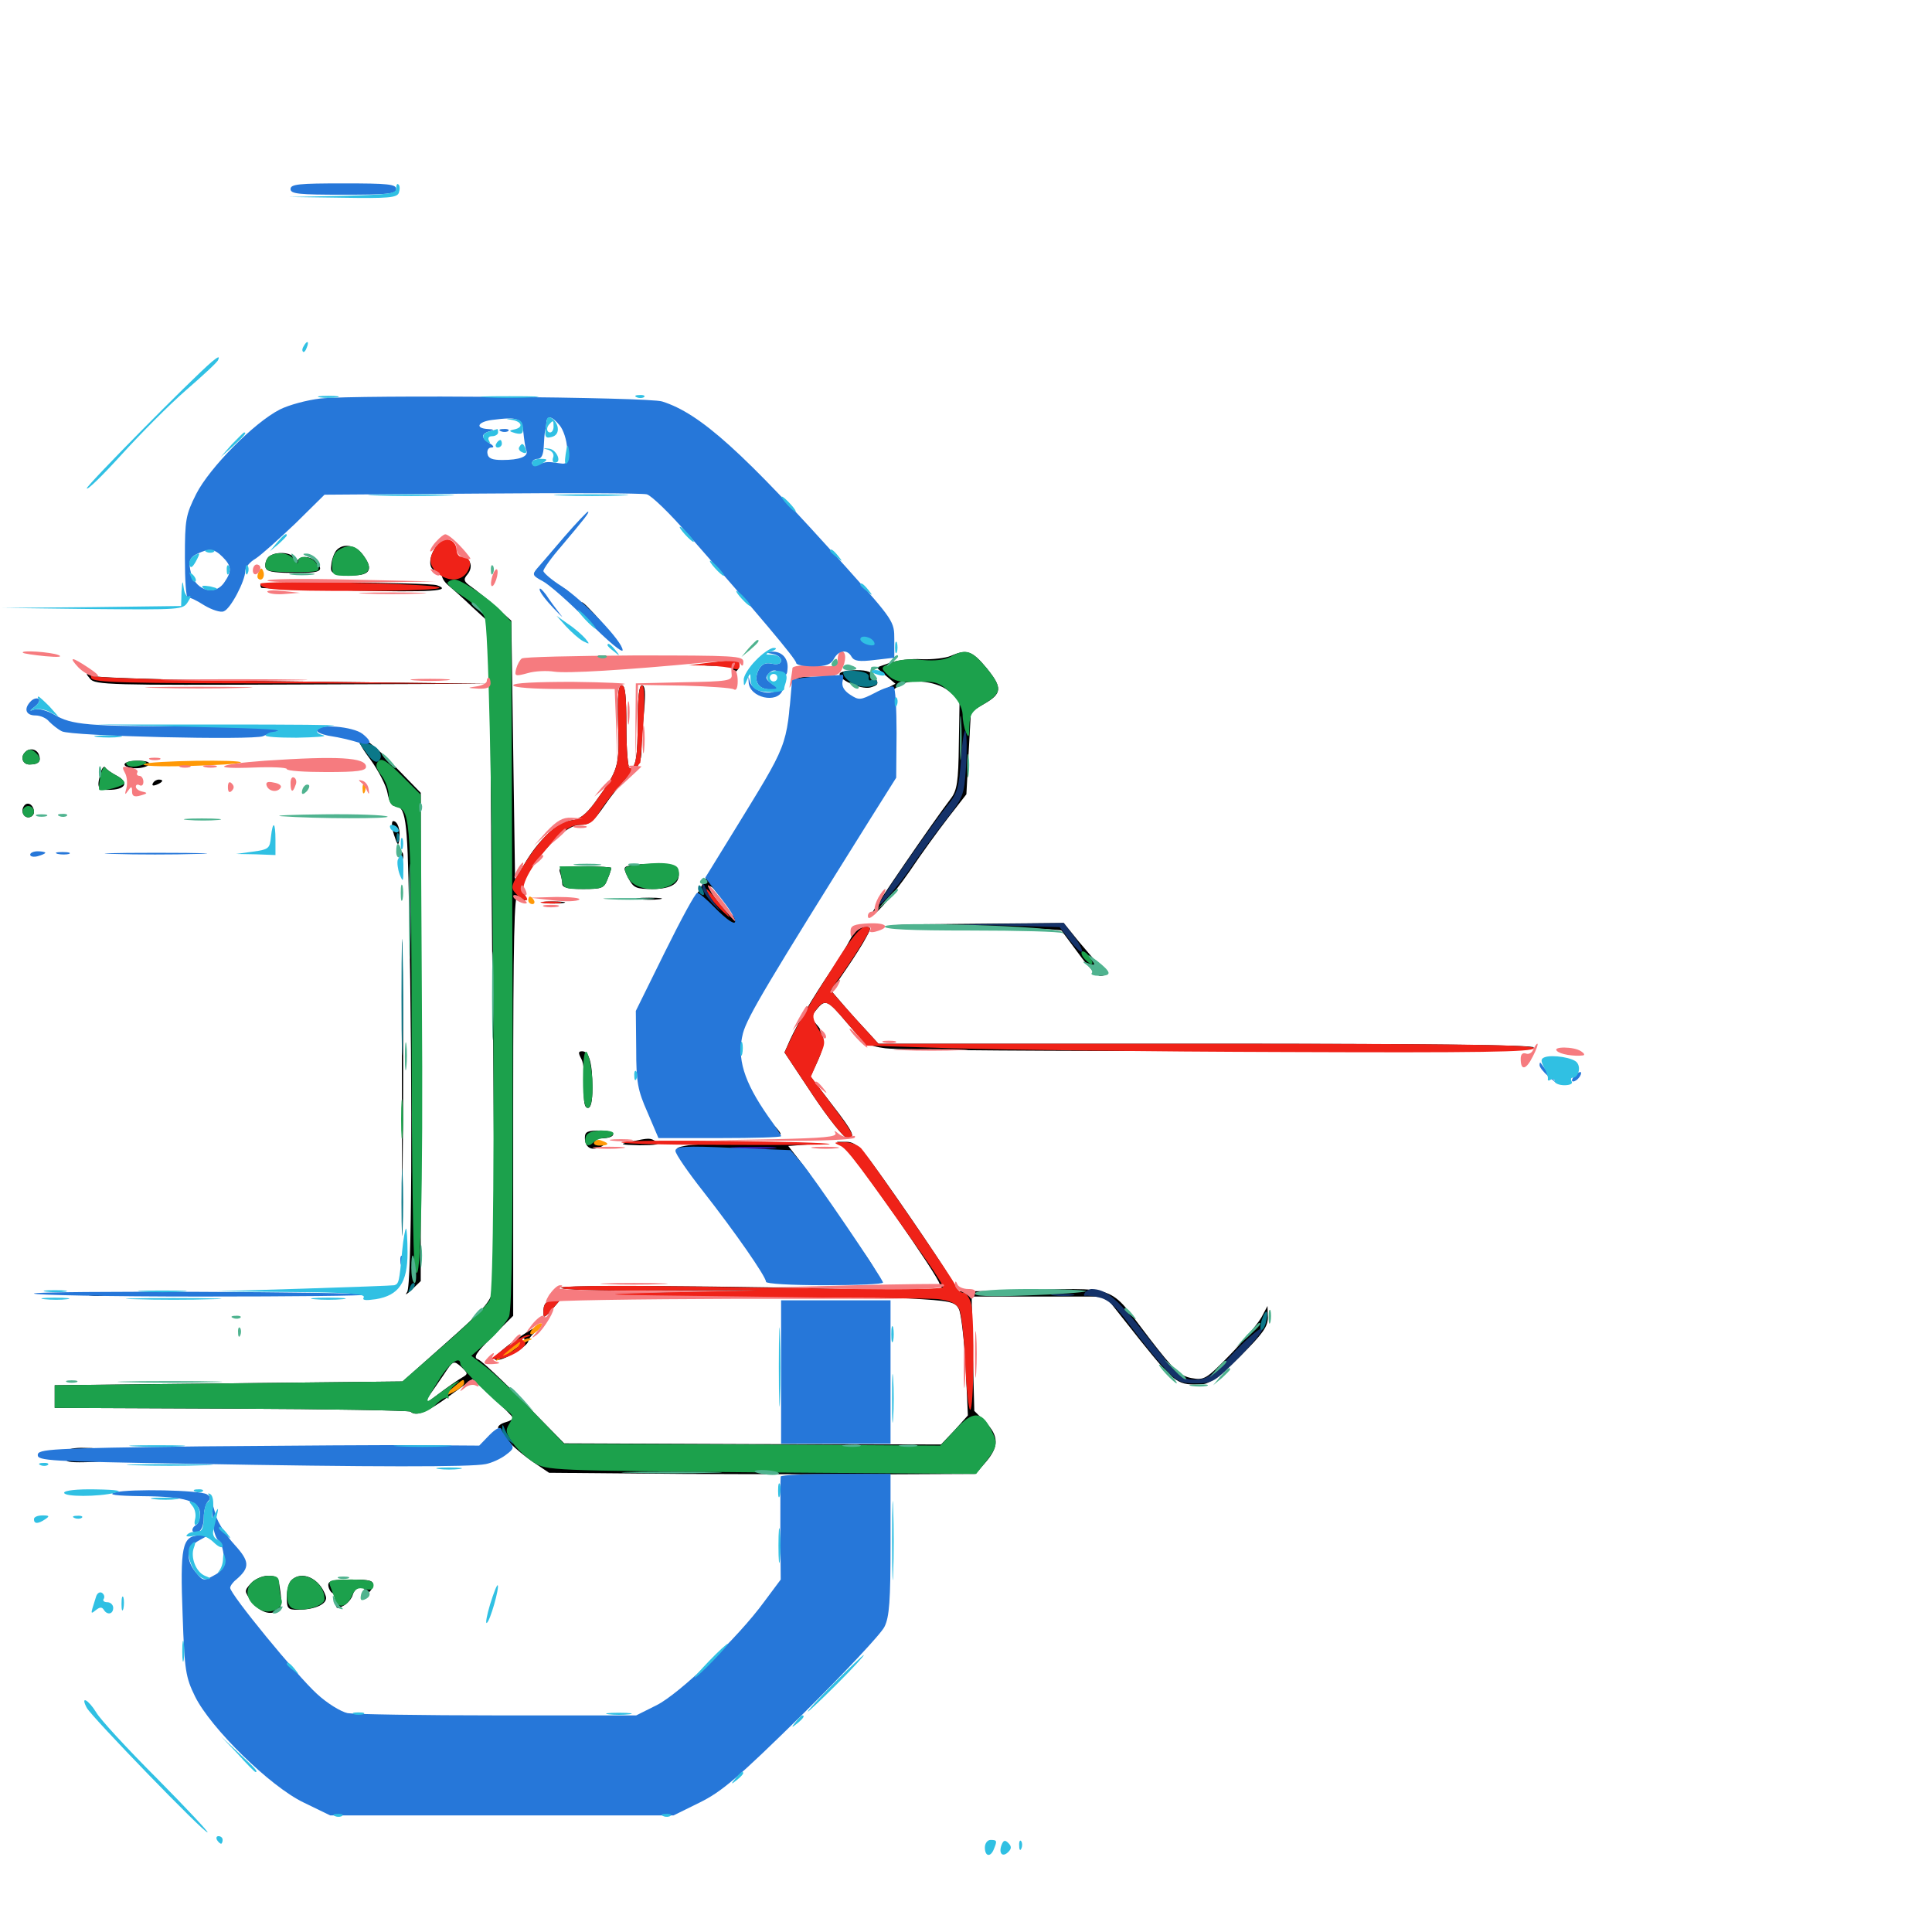 <svg xmlns="http://www.w3.org/2000/svg" viewBox="0 -1000 1000 1000">
	<path fill="#000000" d="M284.961 -713.477L276.562 -703.516L283.398 -698.047C286.914 -694.922 290.43 -692.773 290.82 -693.359C291.211 -693.75 292.969 -692.969 294.727 -691.602C297.461 -689.453 297.461 -689.648 295.117 -692.773C293.555 -694.531 291.992 -695.703 291.406 -695.312C291.016 -694.727 289.258 -695.508 287.695 -697.07C286.133 -698.633 283.398 -700.781 281.641 -701.758C278.711 -703.516 278.711 -704.102 283.203 -709.18C291.992 -718.945 295.508 -723.438 294.336 -723.438C293.75 -723.438 289.648 -718.945 284.961 -713.477ZM225.781 -717.188C222.266 -712.305 221.68 -706.641 224.414 -705.078C225.195 -704.492 225.586 -706.055 225.195 -708.594C224.609 -711.719 225.586 -714.648 228.32 -717.383C230.664 -719.727 231.641 -721.484 230.664 -721.484C229.492 -721.484 227.344 -719.531 225.781 -717.188ZM174.023 -715.039C172.852 -713.477 171.68 -710.352 171.484 -707.617C170.898 -703.32 171.68 -702.93 180.273 -702.344C191.211 -701.562 193.75 -704.883 188.086 -712.5C184.18 -717.969 177.539 -719.141 174.023 -715.039ZM139.453 -712.109C138.281 -711.328 137.305 -709.18 137.305 -707.422C137.305 -704.492 139.258 -703.906 147.266 -703.516C165.234 -703.125 168.164 -703.906 164.062 -708.789C161.133 -712.305 155.078 -712.695 153.711 -709.375C153.125 -707.812 152.539 -708.203 152.539 -710.352C152.344 -713.867 143.75 -715.039 139.453 -712.109ZM235.352 -709.57C236.133 -708.398 234.961 -707.031 232.617 -706.445C227.539 -705.078 227.344 -700.977 232.227 -696.875C234.375 -695.117 240.039 -690.039 244.922 -685.352L253.906 -677.148V-627.539C253.906 -600.195 254.492 -524.219 255.273 -458.594C255.859 -392.969 255.859 -336.133 255.078 -332.227C253.906 -326.172 250 -321.875 231.055 -305.078L208.398 -284.961L118.359 -283.984L28.32 -283.008V-277.148V-271.289L119.922 -270.898C170.312 -270.703 211.914 -269.922 212.5 -269.336C215.234 -266.602 221.289 -269.141 232.422 -277.344L244.531 -286.133L254.883 -276.758C260.547 -271.68 265.234 -266.797 265.43 -266.211C265.625 -265.43 263.867 -264.453 261.719 -263.867C259.57 -263.281 257.812 -262.109 257.812 -261.133C257.812 -258.398 266.992 -249.414 275.781 -243.359L284.18 -237.695L352.539 -237.109C390.234 -236.914 439.844 -236.914 462.891 -236.914L504.883 -237.109L510.352 -243.359C517.188 -251.367 516.992 -256.836 509.961 -264.062L504.297 -269.727L503.516 -299.219L502.93 -328.906H537.5H572.266L590.039 -306.445C608.594 -283.398 609.375 -282.812 622.852 -283.594C625.977 -283.789 632.812 -288.867 641.992 -298.047C653.516 -309.57 656.25 -313.281 656.25 -318.164L656.055 -324.023L652.93 -318.164C651.172 -315.039 643.945 -306.25 636.719 -298.828C624.219 -285.938 623.242 -285.547 616.602 -286.719C610.742 -287.891 607.617 -290.82 595.117 -307.031C572.852 -335.938 580.469 -333.398 523.633 -332.031C491.797 -331.25 474.414 -331.445 473.633 -332.812C473.047 -333.789 471.289 -334.766 470.117 -334.766C468.75 -334.766 468.945 -333.984 470.703 -332.617C472.852 -331.055 470.117 -330.859 460.938 -331.641C436.914 -333.789 293.75 -335.352 290.625 -333.594C288.672 -332.422 308.984 -331.836 343.359 -332.031L399.414 -332.227L343.555 -331.055C284.766 -329.883 281.25 -329.297 281.25 -320.703C281.25 -317.578 281.836 -317.773 285.938 -322.461L290.625 -327.93L368.555 -328.516C411.328 -328.906 457.031 -328.711 470.312 -327.93C491.797 -326.758 494.531 -326.172 496.289 -322.461C497.461 -320.312 499.023 -307.031 499.805 -292.969L500.977 -267.383L494.141 -259.766L487.109 -252.344L389.453 -252.539L291.992 -252.93L271.484 -273.828C260.156 -285.547 249.414 -295.508 247.656 -296.289C244.727 -297.266 246.094 -299.414 254.883 -308.203L265.625 -318.945V-428.711C265.625 -514.258 266.211 -538.086 267.969 -536.328C271.68 -532.617 273.633 -533.594 271.094 -537.695C269.141 -540.82 269.531 -542.773 273.828 -549.023C283.789 -563.672 293.945 -573.047 300.195 -573.047C305.078 -573.047 307.227 -574.805 313.281 -583.594C317.188 -589.258 323.047 -596.289 326.172 -599.219C330.664 -603.125 332.031 -606.055 332.031 -611.719C332.031 -615.625 332.617 -624.805 333.398 -632.227C334.18 -641.406 333.984 -645.312 332.227 -645.312C330.859 -645.312 330.078 -639.453 330.078 -626.953C330.078 -608.203 329.102 -602.344 325.977 -602.344C325 -602.344 324.219 -612.109 324.219 -623.828C324.219 -639.648 323.633 -645.312 321.875 -645.312C319.922 -645.312 319.531 -640.234 319.922 -625C320.703 -602.93 320.117 -601.562 308.008 -584.766C303.32 -578.32 299.805 -575.781 295.703 -575.391C288.867 -574.609 278.906 -565.43 271.875 -553.516L266.602 -544.727L265.625 -611.719L264.648 -678.711L256.641 -685.938C252.148 -689.844 246.484 -694.531 243.945 -696.289C240.039 -699.023 239.648 -700 241.992 -702.734C245.312 -706.836 243.359 -711.719 238.281 -711.719C235.742 -711.719 234.766 -710.938 235.352 -709.57ZM239.062 -286.914C237.305 -285.938 231.641 -282.031 226.758 -278.32C219.336 -272.656 218.359 -272.266 221.289 -276.367C223.047 -278.906 226.953 -284.375 229.688 -288.477C234.57 -295.898 234.766 -295.898 238.672 -292.578C242.383 -289.062 242.383 -288.867 239.062 -286.914ZM134.766 -697.656C134.766 -696.68 134.961 -695.898 135.352 -695.703C135.547 -695.508 156.641 -694.922 182.227 -694.336C223.047 -693.359 234.57 -694.141 226.172 -697.07C221.68 -698.633 134.766 -699.023 134.766 -697.656ZM300.781 -687.695C300.781 -687.305 303.711 -684.57 307.227 -681.25L313.477 -675.586L307.812 -682.031C302.344 -687.891 300.781 -689.258 300.781 -687.695ZM492.188 -660.547C489.453 -659.375 482.812 -658.594 477.148 -658.789C471.68 -659.18 464.062 -658.203 460.352 -656.836L453.711 -654.492L458.594 -650.195L463.477 -646.094L455.273 -641.797C444.727 -636.133 442.188 -636.328 435.938 -643.164C431.836 -647.656 428.516 -649.023 421.484 -649.609C411.914 -650.195 409.961 -648.828 410.352 -641.797C410.352 -639.453 410.938 -639.844 412.305 -642.969C413.281 -645.508 415.039 -646.875 416.211 -646.094C417.383 -645.508 417.578 -644.336 416.602 -643.555C415.82 -642.969 414.844 -639.258 414.844 -635.156C414.648 -631.25 413.867 -625.586 412.891 -622.461C411.328 -617.188 411.328 -617.383 410.156 -625.781L408.789 -634.57L408.594 -625.391C408.398 -619.922 408.984 -616.016 410.156 -616.016C412.5 -616.016 410.352 -611.523 405.273 -605.273C402.148 -601.562 402.148 -601.758 405.078 -606.641C409.57 -614.258 408.984 -616.211 404.297 -609.18C402.148 -606.055 400.781 -602.148 401.367 -600.977C401.758 -599.609 401.367 -598.633 400.391 -599.023C399.414 -599.219 391.016 -587.109 381.641 -572.07C363.281 -542.773 350.977 -520.508 356.836 -527.539C361.133 -533.008 367.578 -532.227 374.805 -525.391C379.297 -521.289 381.836 -520.703 395.312 -520.508C403.906 -520.312 411.523 -519.727 412.305 -519.141C413.086 -518.75 414.258 -519.141 414.844 -520.117C415.43 -520.898 409.18 -522.266 400.781 -522.852C392.578 -523.438 383.984 -524.219 382.031 -524.805C377.93 -525.586 367.188 -537.305 367.188 -540.82C367.188 -541.797 368.75 -541.016 370.312 -538.867C371.875 -536.719 373.828 -535.156 374.609 -535.156C375.391 -535.352 386.914 -536.133 400.195 -536.719L424.219 -538.086L419.922 -530.664C417.578 -526.562 417.188 -525 418.945 -527.148C420.703 -529.297 425 -535.938 428.516 -541.797C432.031 -547.656 440.82 -562.109 448.047 -573.828C455.078 -585.352 460.352 -595.898 459.57 -597.07C458.984 -598.242 459.375 -598.438 460.547 -597.656C462.305 -596.68 462.891 -602.148 462.695 -618.359C462.5 -630.469 461.914 -638.086 461.523 -635.156C460.742 -630.273 457.031 -627.148 457.031 -631.445C457.031 -632.422 453.906 -633.008 450.195 -632.422C446.289 -632.031 443.359 -632.422 443.359 -633.594C443.359 -635.352 446.68 -636.328 452.539 -636.133C453.906 -635.938 454.688 -636.719 454.102 -637.5C453.516 -638.477 455.078 -639.844 457.422 -640.625C459.766 -641.211 462.891 -643.164 464.453 -644.531C468.945 -649.023 484.375 -647.852 491.016 -642.383L496.68 -637.891L496.289 -614.648C496.094 -595.312 495.312 -590.82 492.188 -586.719C483.203 -575 451.172 -528.32 451.172 -526.953C451.172 -523.828 461.328 -535.352 471.094 -549.414C476.562 -557.617 485.352 -569.727 490.625 -576.562L500.195 -588.867L501.367 -610.352L502.539 -631.641L509.18 -635.547C518.75 -641.016 518.945 -643.945 510.742 -654.102C503.125 -663.281 500.391 -664.062 492.188 -660.547ZM425.195 -644.141C425.977 -644.727 424.805 -645.312 422.656 -645.117C420.508 -645.117 419.922 -644.531 421.484 -643.945C422.852 -643.359 424.609 -643.555 425.195 -644.141ZM398.438 -592.578C397.266 -590.43 395.898 -588.672 395.312 -588.672C394.922 -588.672 395.312 -590.43 396.484 -592.578C397.656 -594.727 399.023 -596.484 399.609 -596.484C400 -596.484 399.609 -594.727 398.438 -592.578ZM388.672 -575.977C388.672 -574.414 387.891 -573.047 386.719 -573.047C385.742 -573.047 385.352 -574.414 385.938 -575.977C386.719 -577.539 387.5 -578.906 387.891 -578.906C388.281 -578.906 388.672 -577.539 388.672 -575.977ZM435.938 -559.57L426.367 -541.602L400 -540.625C377.148 -539.648 373.438 -540.039 371.094 -542.773C368.75 -545.508 369.141 -547.266 373.047 -554.492C375.586 -559.18 379.297 -565.039 381.445 -567.578C384.961 -572.07 384.961 -572.07 382.812 -567.773C381.641 -565.234 381.445 -563.281 382.227 -563.281C383.008 -563.281 382.617 -562.305 381.25 -560.938C377.344 -557.031 378.516 -553.906 383.789 -554.492C386.914 -554.688 388.672 -553.906 388.672 -552.344C388.672 -550.586 387.5 -550.195 385.352 -550.977C382.031 -552.148 382.031 -552.148 385.156 -549.023C388.867 -545.117 400.391 -544.531 400.586 -548.242C400.586 -549.414 400.977 -549.805 401.562 -548.633C402.148 -547.07 406.641 -546.68 421.484 -547.461C422.656 -547.656 423.828 -549.414 423.828 -551.562C423.828 -553.711 424.805 -555.469 425.781 -555.469C428.711 -555.469 436.914 -564.844 440.625 -572.656C442.383 -576.172 444.336 -578.711 444.727 -578.125C445.117 -577.734 441.211 -569.336 435.938 -559.57ZM310.156 -659.57C308.594 -660.156 309.18 -660.742 311.328 -660.742C313.477 -660.938 314.648 -660.352 313.867 -659.766C313.281 -659.18 311.523 -658.984 310.156 -659.57ZM379.492 -654.688C379.102 -651.562 379.688 -651.172 381.445 -652.93C382.812 -654.297 383.008 -655.664 381.641 -657.031C380.469 -658.203 379.688 -657.422 379.492 -654.688ZM363.867 -655.664C360.742 -656.055 362.891 -656.445 368.164 -656.445C373.633 -656.445 375.977 -656.055 373.633 -655.664C371.094 -655.273 366.797 -655.273 363.867 -655.664ZM434.766 -651.562C433.008 -648.633 445.312 -642.969 450.391 -644.141C454.492 -645.312 454.883 -645.898 453.125 -649.219C451.562 -652.148 449.023 -653.125 443.359 -653.125C439.258 -653.125 435.352 -652.344 434.766 -651.562ZM46.68 -648.633C49.023 -645.508 57.617 -645.312 151.172 -645.703L252.93 -646.094L152.344 -647.266C97.07 -647.852 50 -649.023 47.852 -650.195C44.336 -651.758 44.141 -651.562 46.68 -648.633ZM186.133 -618.555C184.57 -617.969 186.328 -614.062 191.602 -607.031C195.898 -601.172 200 -593.164 200.586 -589.453C201.172 -585.938 202.734 -582.812 204.102 -582.812C209.961 -582.812 210.938 -576.953 211.719 -529.883C213.672 -428.125 213.086 -334.57 210.742 -331.25C209.375 -329.297 210.352 -329.883 213.086 -332.422L217.773 -336.914V-463.281V-589.648L203.125 -604.688C195.117 -612.891 187.305 -619.141 186.133 -618.555ZM13.086 -610.742C10.352 -608.203 11.719 -604.297 15.234 -604.297C19.922 -604.297 21.484 -605.859 20.117 -609.375C19.141 -612.305 15.234 -613.086 13.086 -610.742ZM64.453 -604.297C64.453 -603.32 66.992 -602.344 70.117 -602.344C73.438 -602.344 76.562 -603.32 77.148 -604.297C77.93 -605.469 75.586 -606.25 71.484 -606.25C67.578 -606.25 64.453 -605.469 64.453 -604.297ZM52.148 -600C49.805 -591.992 50.586 -590.82 57.617 -591.211C65.43 -591.602 66.602 -595.312 60.156 -598.633C57.617 -600 55.078 -601.758 54.492 -602.734C53.906 -603.711 52.734 -602.539 52.148 -600ZM79.102 -594.531C78.516 -593.359 79.297 -593.164 80.859 -593.75C84.375 -595.117 84.961 -596.484 82.227 -596.484C81.055 -596.484 79.688 -595.703 79.102 -594.531ZM12.891 -583.398C10.547 -581.055 11.719 -576.953 14.648 -576.953C16.211 -576.953 17.578 -578.125 17.578 -579.688C17.578 -583.008 14.844 -585.156 12.891 -583.398ZM203.906 -567.969C205.664 -562.5 206.25 -561.914 206.641 -565.234C207.422 -570.312 205.859 -575 203.516 -575C202.539 -575 202.734 -571.875 203.906 -567.969ZM207.227 -556.25C207.227 -554.102 207.812 -553.516 208.398 -555.078C208.984 -556.445 208.789 -558.203 208.203 -558.789C207.617 -559.57 207.031 -558.398 207.227 -556.25ZM326.758 -552.148C322.461 -551.367 322.461 -550.977 325.195 -545.508C327.93 -540.43 329.102 -539.844 337.695 -539.844C347.852 -539.844 352.344 -542.969 351.172 -549.023C350.781 -551.758 348.438 -552.539 340.82 -552.734C335.352 -552.93 329.102 -552.734 326.758 -552.148ZM208.008 -448.047C208.008 -390.625 208.203 -366.992 208.398 -395.898C208.789 -424.609 208.789 -471.484 208.398 -500.391C208.203 -529.102 208.008 -505.469 208.008 -448.047ZM289.844 -548.438C290.43 -546.68 291.016 -544.141 291.016 -542.578C291.016 -540.625 293.75 -539.844 301.758 -539.844C311.523 -539.844 312.695 -540.234 314.453 -544.922C315.625 -547.656 316.406 -550.195 316.406 -550.781C316.406 -551.172 310.156 -551.562 302.539 -551.562C290.625 -551.562 288.867 -551.172 289.844 -548.438ZM330.664 -534.57C327.539 -534.961 330.078 -535.352 335.938 -535.352C341.797 -535.352 344.336 -534.961 341.406 -534.57C338.281 -534.18 333.594 -534.18 330.664 -534.57ZM281.836 -532.617C278.711 -533.008 280.859 -533.398 286.133 -533.398C291.602 -533.398 293.945 -533.008 291.602 -532.617C289.062 -532.227 284.766 -532.227 281.836 -532.617ZM506.25 -520.312C529.492 -519.727 548.828 -518.945 549.414 -518.359C549.805 -517.773 553.906 -512.305 558.398 -506.25C562.891 -500 567.773 -494.922 569.336 -494.922C573.047 -494.922 573.047 -496.094 568.945 -500.391C566.992 -502.539 562.109 -508.203 558.008 -513.086L550.586 -522.266L507.227 -521.875L463.867 -521.484ZM440.234 -514.062C438.477 -510.547 433.594 -502.734 429.492 -496.68C420.312 -483.008 412.891 -470.312 408.984 -461.914L406.055 -455.273L420.703 -433.203C428.906 -420.898 436.914 -410.938 438.477 -410.938C443.164 -410.938 441.992 -413.672 430.469 -428.516L419.531 -442.773L423.047 -450.391C427.344 -459.766 427.148 -464.844 422.656 -469.727C419.922 -472.852 419.727 -473.828 422.07 -476.758C427.148 -483.203 428.125 -482.812 438.281 -470.703C447.656 -459.766 449.414 -458.594 458.203 -457.422C474.414 -455.273 792.578 -455.664 793.945 -457.812C794.727 -459.18 737.891 -459.766 625 -459.766H454.688L448.633 -466.406C445.117 -470.117 439.648 -476.172 436.328 -480.078L430.273 -487.109L437.891 -498.242C442.188 -504.492 446.875 -511.914 448.438 -515.039C451.172 -519.922 450.977 -520.312 447.461 -520.312C444.922 -520.312 442.188 -517.969 440.234 -514.062ZM300.977 -451.758C302.148 -449.609 302.734 -442.969 302.344 -437.109C301.953 -429.688 302.539 -426.562 304.297 -426.562C305.859 -426.562 306.641 -429.883 306.641 -436.914C306.641 -449.805 304.883 -455.859 301.367 -455.859C299.219 -455.859 299.219 -455.078 300.977 -451.758ZM399.414 -416.797C401.367 -414.648 403.32 -412.891 403.906 -412.891C404.492 -412.891 403.32 -414.648 401.367 -416.797C399.414 -418.945 397.461 -420.703 396.875 -420.703C396.289 -420.703 397.461 -418.945 399.414 -416.797ZM302.734 -411.133C302.734 -406.25 305.859 -404.297 310.156 -406.055C313.086 -407.227 313.086 -407.617 309.57 -408.984C306.055 -410.547 306.25 -410.742 310.938 -410.742C319.727 -410.938 319.336 -414.844 310.742 -414.844C304.102 -414.844 302.734 -414.258 302.734 -411.133ZM326.172 -408.984C320.312 -407.812 320.898 -407.422 331.055 -407.227C339.258 -407.227 341.992 -407.617 339.844 -408.984C336.523 -411.133 336.133 -411.133 326.172 -408.984ZM356.445 -407.227C344.922 -405.469 350.195 -403.711 371.289 -402.148C381.445 -401.562 390.82 -400.195 391.797 -399.609C392.773 -398.828 393.75 -395.898 394.141 -392.969C394.727 -387.891 394.141 -387.5 387.891 -387.5C382.617 -387.5 380.859 -386.523 379.688 -383.203C377.539 -376.367 374.023 -373.633 371.094 -376.367C369.727 -377.734 371.484 -375 375 -370.508C380.859 -362.891 384.766 -359.18 381.836 -364.062C381.25 -365.234 382.031 -365.43 383.789 -364.844C386.133 -363.867 386.328 -363.086 384.57 -360.938C382.422 -358.203 382.617 -358.008 387.109 -357.422C388.281 -357.422 389.648 -356.055 390.234 -354.492C390.82 -352.93 390.234 -352.344 388.867 -353.125C385.742 -355.078 386.328 -353.125 389.844 -350.391C392.188 -348.242 392.773 -348.242 392.188 -350.586C391.797 -352.344 392.969 -353.125 395.508 -352.93C412.5 -351.172 417.383 -350.977 420.508 -352.734C423.438 -354.102 423.633 -355.078 421.68 -357.422C419.922 -359.57 419.922 -360.156 421.875 -360.156C423.438 -360.156 423.633 -360.938 422.461 -362.695C419.727 -366.211 419.727 -373.828 422.461 -373.828C424.023 -373.828 424.219 -374.414 422.656 -375.391C418.945 -377.93 417.773 -383.594 421.094 -383.594C422.852 -383.594 423.438 -382.617 422.656 -381.25C421.875 -379.883 421.875 -379.297 422.852 -380.078C423.633 -380.859 425.977 -379.492 428.125 -377.148C432.812 -371.68 421.289 -389.844 413.672 -399.609L408.008 -406.836L418.359 -407.617C424.023 -407.812 414.258 -408.203 396.484 -408.203C378.711 -408.203 360.742 -407.812 356.445 -407.227ZM417.969 -391.602C421.094 -387.109 421.289 -385.938 418.945 -386.328C414.844 -386.914 407.812 -394.922 409.18 -397.266C410.742 -399.805 412.891 -398.438 417.969 -391.602ZM379.688 -371.68C379.102 -370.703 377.734 -370.312 376.758 -371.094C375.781 -371.68 375.391 -373.047 376.172 -374.023C376.758 -375 378.125 -375.391 379.102 -374.609C380.078 -374.023 380.469 -372.656 379.688 -371.68ZM410.156 -396.484C410.156 -396.094 411.719 -394.531 413.672 -393.164C416.602 -390.625 416.797 -390.82 414.258 -393.945C411.719 -397.07 410.156 -398.047 410.156 -396.484ZM437.305 -405.664C442.773 -400.977 486.328 -338.672 486.328 -335.352C486.328 -333.984 488.086 -332.812 490.234 -332.812C492.383 -332.812 494.141 -333.594 494.141 -334.57C494.141 -336.523 465.234 -379.102 450.781 -398.828C445.117 -406.445 441.992 -408.984 438.281 -408.984H433.203ZM355.469 -395.312C360.156 -388.672 360.742 -388.281 360.742 -392.383C360.742 -393.945 359.961 -394.727 358.984 -394.141C358.203 -393.555 357.422 -394.336 357.422 -395.898C357.422 -397.461 356.055 -399.414 354.297 -400C352.148 -400.781 352.344 -399.609 355.469 -395.312ZM364.258 -383.594C366.211 -381.445 368.164 -379.688 368.75 -379.688C369.336 -379.688 368.164 -381.445 366.211 -383.594C364.258 -385.742 362.305 -387.5 361.719 -387.5C361.133 -387.5 362.305 -385.742 364.258 -383.594ZM445.703 -350.781C449.023 -345.117 452.734 -339.844 453.711 -339.258C456.25 -337.695 449.414 -349.219 443.945 -355.859C441.016 -359.375 441.602 -357.617 445.703 -350.781ZM46.484 -329.492C43.945 -329.883 45.508 -330.273 49.805 -330.273C54.102 -330.469 56.055 -330.078 54.297 -329.492C52.344 -329.102 48.828 -329.102 46.484 -329.492ZM107.031 -329.492C103.516 -329.883 105.859 -330.273 112.305 -330.273C118.75 -330.273 121.68 -329.883 118.75 -329.492C115.82 -329.102 110.547 -329.102 107.031 -329.492ZM264.844 -305.078C257.227 -299.219 254.492 -296.484 256.836 -296.094C259.961 -295.312 273.438 -303.32 273.438 -305.859C273.438 -306.641 274.805 -308.594 276.562 -310.156C282.227 -316.016 276.172 -313.281 264.844 -305.078ZM271.484 -306.641C271.484 -306.25 269.922 -304.688 268.164 -303.32C265.039 -300.781 264.844 -300.977 267.383 -304.102C269.922 -307.227 271.484 -308.203 271.484 -306.641ZM34.18 -248.828C33.594 -247.852 34.18 -246.875 35.547 -246.875C37.305 -246.875 37.305 -246.289 35.156 -244.922C33.008 -243.555 35.742 -242.969 43.945 -243.164C50.391 -243.164 54.297 -243.75 52.734 -244.336C43.75 -247.266 43.75 -247.266 47.852 -248.828C50.781 -250.195 49.805 -250.586 43.555 -250.586C39.062 -250.781 34.766 -250 34.18 -248.828ZM129.883 -180.469C126.367 -176.562 126.367 -176.367 130.273 -171.094C134.375 -165.625 139.844 -163.672 143.945 -166.406C145.508 -167.383 145.898 -170.703 145.117 -176.172C144.141 -183.594 143.555 -184.375 138.672 -184.375C135.742 -184.375 131.836 -182.617 129.883 -180.469ZM150.781 -182.031C149.414 -180.664 148.438 -176.758 148.438 -173.242C148.438 -167.383 149.023 -166.797 154.102 -166.797C163.672 -166.797 170.117 -170.117 168.555 -174.023C165.43 -183.203 156.055 -187.305 150.781 -182.031ZM169.922 -179.688C169.922 -178.125 170.898 -176.172 171.875 -175.586C173.047 -175 173.828 -172.656 173.828 -170.508C173.828 -167.383 174.414 -166.992 177.539 -168.75C179.688 -169.727 182.031 -172.461 182.617 -174.609C183.203 -176.758 185.156 -178.516 186.719 -178.516C188.477 -178.516 189.062 -177.539 188.281 -176.367C187.5 -175 188.086 -174.414 189.648 -175C191.211 -175.586 192.578 -177.344 192.969 -179.102C193.555 -181.836 191.797 -182.422 181.836 -182.422C172.852 -182.422 169.922 -181.836 169.922 -179.688Z"/>
	<path fill="#ff9906" d="M133.984 -704.102C133.203 -702.734 133.008 -701.172 133.594 -700.586C135.352 -698.828 137.305 -701.367 136.328 -704.102C135.547 -706.25 135.156 -706.25 133.984 -704.102ZM74.414 -604.492C77.344 -606.25 126.367 -607.031 124.609 -605.273C124.023 -604.688 111.914 -603.906 97.656 -603.516C82.617 -603.125 72.852 -603.516 74.414 -604.492ZM187.695 -591.406C187.695 -589.258 188.281 -588.672 188.867 -590.234C189.453 -591.602 189.258 -593.359 188.672 -593.945C188.086 -594.727 187.5 -593.555 187.695 -591.406ZM273.438 -533.984C273.438 -533.008 274.414 -532.031 275.586 -532.031C276.562 -532.031 276.953 -533.008 276.367 -533.984C275.781 -535.156 274.805 -535.938 274.219 -535.938C273.828 -535.938 273.438 -535.156 273.438 -533.984ZM307.617 -408.984C308.203 -409.961 309.961 -410.352 311.523 -409.57C315.625 -408.203 315.234 -407.031 310.352 -407.031C308.203 -407.031 306.836 -407.812 307.617 -408.984ZM275.781 -312.305C274.414 -310.742 274.023 -309.375 275 -309.375C275.977 -309.375 277.93 -310.742 279.297 -312.305C282.422 -316.016 279.102 -316.016 275.781 -312.305ZM262.891 -301.367C258.789 -298.242 256.055 -295.703 256.836 -295.703C257.617 -295.703 261.133 -297.852 264.453 -300.195C267.773 -302.734 271.875 -305.273 273.438 -306.055C275.977 -307.031 275.977 -307.031 273.438 -307.227C271.875 -307.227 266.992 -304.492 262.891 -301.367ZM233.398 -280.859L227.539 -275.977L233.984 -279.102C237.305 -280.664 240.234 -283.008 240.234 -283.984C240.234 -286.719 240.039 -286.523 233.398 -280.859Z"/>
	<path fill="#ef2218" d="M225.781 -717.188C221.68 -711.328 221.875 -707.422 226.562 -703.32C231.836 -698.828 238.672 -699.023 241.797 -703.906C244.531 -708.398 243.359 -711.719 239.062 -711.719C237.5 -711.719 236.328 -713.477 236.328 -715.43C236.328 -717.383 234.961 -719.727 233.203 -720.312C228.906 -721.875 229.102 -722.07 225.781 -717.188ZM134.766 -697.852C134.766 -694.727 143.555 -694.141 185.156 -694.141C212.891 -694.141 228.516 -694.922 227.344 -695.898C225.391 -698.047 134.766 -699.805 134.766 -697.852ZM367.188 -657.031L356.445 -655.664L366.602 -655.469C372.07 -655.273 377.93 -654.492 379.688 -653.906C381.836 -653.125 382.812 -653.711 382.812 -655.859C382.812 -657.617 381.641 -658.789 380.469 -658.594C379.102 -658.398 373.047 -657.812 367.188 -657.031ZM47.266 -649.023C48.047 -646.68 65.039 -646.289 150.586 -646.289L252.93 -646.094L152.344 -647.266C97.07 -647.852 50.586 -649.023 49.023 -650C47.07 -651.172 46.68 -650.977 47.266 -649.023ZM319.922 -625C320.703 -602.93 320.117 -601.562 308.008 -584.766C303.32 -578.32 299.805 -575.781 295.703 -575.391C288.477 -574.609 280.664 -567.383 271.289 -552.539C264.453 -541.797 264.062 -540.625 266.992 -537.5C270.703 -533.398 275 -532.617 271.68 -536.719C268.555 -540.43 274.219 -551.367 285.742 -563.867C292.383 -570.898 295.703 -573.047 300.391 -573.047C305.078 -573.047 307.227 -574.414 310.742 -580.469C313.281 -584.375 318.945 -591.602 323.438 -596.484L331.445 -605.273L333.008 -625.391C333.789 -639.258 333.594 -645.312 332.227 -645.312C330.859 -645.312 330.078 -638.867 330.078 -626.953C330.078 -608.203 329.102 -602.344 325.977 -602.344C325 -602.344 324.219 -612.109 324.219 -623.828C324.219 -639.648 323.633 -645.312 321.875 -645.312C319.922 -645.312 319.531 -640.234 319.922 -625ZM366.992 -536.523C367.969 -534.57 371.289 -530.859 374.219 -528.125C378.906 -523.828 378.711 -524.219 373.047 -531.641C366.211 -540.234 363.867 -542.188 366.992 -536.523ZM280.859 -532.617C278.32 -533.008 280.273 -533.398 285.156 -533.398C290.039 -533.398 291.992 -533.008 289.648 -532.617C287.109 -532.227 283.203 -532.227 280.859 -532.617ZM433.594 -503.32C419.922 -481.836 413.086 -470.312 409.18 -461.914L406.055 -455.273L420.703 -433.203C428.906 -420.898 436.914 -410.938 438.477 -410.938C442.969 -410.938 442.188 -412.695 430.469 -428.32L419.727 -442.773L423.633 -451.758C427.539 -460.742 427.539 -460.742 423.633 -467.383C420.508 -472.656 420.312 -474.414 422.266 -477.148C426.953 -483.203 428.125 -482.617 438.281 -470.703L448.438 -458.789L493.359 -457.422C517.969 -456.641 595.508 -455.664 665.43 -455.469C766.016 -455.078 793.164 -455.469 793.945 -457.422C794.531 -459.18 759.961 -459.766 624.805 -459.766H454.688L448.633 -466.406C445.117 -470.117 439.648 -476.367 436.133 -480.273L429.883 -487.5L436.328 -496.484C439.844 -501.562 444.727 -508.984 447.07 -513.086C451.172 -519.727 451.172 -520.312 447.852 -520.312C445.508 -520.312 440.625 -514.453 433.594 -503.32ZM322.266 -408.984C330.859 -410.352 427.93 -409.18 429.492 -407.812C429.883 -407.422 404.102 -407.227 371.875 -407.422C339.844 -407.422 317.383 -408.203 322.266 -408.984ZM434.766 -407.031C438.281 -405.664 444.727 -397.07 480.078 -346.875C484.766 -340.039 488.477 -334.18 488.086 -333.789C486.523 -332.422 459.961 -332.422 377.734 -333.789C327.93 -334.766 292.383 -334.57 290.625 -333.594C288.672 -332.422 307.812 -331.836 340.43 -332.031L393.555 -332.227L340.625 -331.055C284.961 -329.883 281.25 -329.102 281.25 -320.703C281.25 -317.578 281.836 -317.773 285.938 -322.461L290.625 -327.93L384.18 -328.32C435.547 -328.32 481.25 -328.125 485.938 -327.539C491.797 -326.758 494.922 -325.391 496.484 -322.461C497.656 -320.117 499.023 -307.422 499.609 -294.336C500.195 -281.055 501.367 -270.312 502.148 -270.312C504.102 -270.312 504.492 -315.43 502.734 -324.805C501.953 -328.125 500.195 -330.859 498.633 -330.859C497.266 -330.859 495.312 -332.422 494.727 -334.375C493.359 -337.891 450.781 -399.805 445.703 -405.664C443.945 -407.422 440.234 -408.984 436.719 -408.789C431.445 -408.789 431.25 -408.594 434.766 -407.031ZM262.695 -303.32C258.594 -300 254.688 -297.266 254.492 -296.875C254.102 -296.484 255.859 -296.484 258.398 -296.68C265.234 -297.461 274.219 -303.711 271.289 -305.664C269.727 -306.641 270.117 -307.227 272.656 -308.008C274.805 -308.594 275.195 -308.984 273.438 -308.984C271.875 -308.984 266.992 -306.445 262.695 -303.32ZM268.555 -303.516C267.969 -302.539 265.43 -300.586 263.086 -299.414C259.375 -297.656 259.375 -297.852 263.672 -301.367C269.141 -305.859 270.312 -306.445 268.555 -303.516Z"/>
	<path fill="#1ca14c" d="M175.391 -715.43C173.242 -714.258 171.875 -711.133 171.875 -707.812C171.875 -702.148 172.266 -701.953 180.664 -701.953C191.211 -701.953 193.555 -705.273 188.086 -712.5C184.375 -717.773 180.664 -718.555 175.391 -715.43ZM139.453 -712.109C138.281 -711.328 137.305 -709.18 137.305 -707.422C137.305 -704.297 139.453 -703.906 151.758 -703.906C165.625 -703.906 166.016 -704.102 164.062 -707.812C161.719 -712.109 154.297 -713.281 154.297 -709.375C154.297 -708.008 153.32 -708.398 152.148 -710.352C150.195 -713.672 143.359 -714.844 139.453 -712.109ZM231.641 -698.438C231.25 -697.656 234.57 -694.531 239.453 -691.406C244.336 -688.281 249.414 -683.594 250.781 -680.664C254.883 -673.047 257.422 -334.18 253.516 -327.148C252.148 -324.414 241.406 -313.867 229.688 -303.711L208.203 -284.961L118.359 -283.984L28.32 -283.008V-277.148V-271.289L119.922 -270.898C170.312 -270.703 211.914 -269.922 212.5 -269.336C215.039 -266.992 221.289 -268.75 225.586 -273.047C228.125 -275.586 230.859 -277.148 231.445 -276.367C232.227 -275.781 232.422 -276.172 232.031 -277.539C231.641 -278.711 233.203 -281.25 235.352 -283.008C241.016 -287.695 234.57 -284.18 226.758 -278.32C219.336 -272.656 219.336 -273.242 227.539 -286.328C232.812 -294.727 238.281 -298.438 238.281 -293.945C238.281 -292.188 255.859 -274.609 262.5 -269.727C265.625 -267.578 265.82 -266.602 263.672 -263.086C261.523 -259.766 261.719 -258.203 265.43 -253.125C267.773 -249.805 272.656 -245.312 276.367 -242.969C283.008 -238.867 284.961 -238.867 394.141 -237.891L505.273 -237.109L510.547 -243.75C516.406 -251.562 516.602 -252.93 512.695 -260.547C508.008 -269.727 503.32 -269.727 494.531 -260.156L486.719 -251.758L389.258 -252.344L291.992 -252.734L275.391 -269.922C266.211 -279.297 255.469 -289.453 251.367 -292.578L243.945 -298.242L252.539 -305.664C257.227 -309.766 262.109 -315.625 263.477 -318.555C265.039 -322.656 265.625 -370.508 265.234 -501.172L264.648 -678.125L259.766 -683.398C253.516 -690.039 238.867 -700 235.352 -700C233.789 -700 232.227 -699.219 231.641 -698.438ZM492.188 -660.156C489.062 -658.398 483.984 -657.812 477.344 -658.398C471.094 -659.18 465.039 -658.594 461.523 -657.031C455.664 -654.492 455.664 -654.492 459.57 -650.586C462.695 -647.461 465.82 -646.68 474.414 -647.07C484.18 -647.461 486.133 -646.875 491.797 -641.602C495.898 -637.891 498.047 -633.789 498.242 -630.273C498.242 -627.344 499.023 -623.047 500 -620.898C501.367 -617.773 501.758 -618.359 501.758 -624.219C501.953 -630.078 502.93 -631.836 508.789 -635.352C518.75 -641.211 518.945 -643.945 510.742 -654.102C502.93 -663.477 500 -664.453 492.188 -660.156ZM13.086 -610.742C10.352 -608.203 11.719 -604.297 15.234 -604.297C20.312 -604.297 21.875 -606.445 19.336 -609.57C16.797 -612.305 15.039 -612.695 13.086 -610.742ZM195.898 -606.055C194.141 -604.297 194.531 -602.539 197.266 -598.828C199.414 -596.094 201.172 -591.602 201.172 -588.672C201.172 -584.57 202.344 -583.008 205.859 -582.031C212.5 -580.469 212.891 -574.414 213.086 -456.836C213.086 -400 213.867 -349.414 214.648 -344.531C217.578 -326.562 219.141 -380.078 218.359 -484.57L217.773 -588.672L208.008 -598.438C200.391 -606.055 197.656 -607.812 195.898 -606.055ZM65.43 -604.492C66.016 -603.32 68.359 -602.93 70.703 -603.32C77.344 -604.688 77.344 -606.25 70.508 -606.25C66.992 -606.25 64.648 -605.469 65.43 -604.492ZM51.953 -598.242C51.367 -594.727 50.977 -591.602 51.367 -591.211C52.734 -590.039 64.453 -593.164 64.453 -594.727C64.453 -595.703 62.5 -597.461 60.156 -598.633C57.617 -600 55.078 -601.758 54.492 -602.734C53.906 -603.711 52.734 -601.758 51.953 -598.242ZM11.719 -579.883C11.719 -578.32 13.086 -576.953 14.648 -576.953C16.211 -576.953 17.578 -578.32 17.578 -579.883C17.578 -581.445 16.211 -582.812 14.648 -582.812C13.086 -582.812 11.719 -581.445 11.719 -579.883ZM327.734 -552.148C322.852 -551.367 322.656 -550.977 324.609 -546.484C329.688 -535.352 355.273 -539.062 350.977 -550.391C349.805 -553.516 341.211 -554.102 327.734 -552.148ZM290.625 -545.703C291.406 -540.039 291.797 -539.844 301.953 -539.844C311.523 -539.844 312.695 -540.234 314.453 -544.922C315.625 -547.656 316.406 -550.195 316.406 -550.781C316.406 -551.172 310.352 -551.562 303.125 -551.562H289.648ZM559.961 -507.422C559.375 -506.641 560.156 -504.883 561.719 -503.32C565.43 -499.414 566.797 -500.781 563.672 -505.078C562.305 -507.031 560.547 -508.008 559.961 -507.422ZM301.758 -441.211C301.758 -430.859 302.539 -426.562 304.297 -426.562C306.836 -426.562 307.617 -439.258 305.469 -449.805C303.32 -460.156 301.758 -456.445 301.758 -441.211ZM207.617 -420.703C207.617 -411.523 208.008 -407.812 208.398 -412.5C208.789 -416.992 208.789 -424.414 208.398 -429.102C208.008 -433.594 207.617 -429.883 207.617 -420.703ZM303.32 -411.914C301.953 -407.812 304.102 -405.664 307.031 -408.594C308.398 -409.961 310.938 -410.938 312.695 -410.938C314.648 -410.938 316.797 -411.914 317.383 -412.891C318.164 -414.062 315.82 -414.844 311.523 -414.844C307.031 -414.844 304.102 -413.867 303.32 -411.914ZM130.078 -180.664C126.172 -176.367 128.125 -170.312 134.766 -166.797C139.844 -164.062 147.266 -167.773 145.703 -172.07C145.117 -173.633 144.531 -177.148 144.531 -179.688C144.531 -183.594 143.555 -184.375 139.062 -184.375C135.938 -184.375 131.836 -182.617 130.078 -180.664ZM150.781 -182.031C147.461 -178.711 147.852 -168.945 151.367 -167.578C156.836 -165.43 167.969 -168.75 167.969 -172.266C167.969 -181.445 156.641 -187.891 150.781 -182.031ZM170.898 -179.102C171.68 -177.148 172.852 -174.023 173.242 -172.266C174.805 -167.188 179.492 -167.969 182.031 -173.828C183.789 -177.734 185.352 -178.516 188.867 -177.539C191.992 -176.758 193.359 -177.344 193.359 -179.492C193.359 -181.836 190.82 -182.422 181.445 -182.422C170.898 -182.422 169.727 -182.031 170.898 -179.102Z"/>
	<path fill="#143269" d="M497.461 -607.422C496.289 -591.797 495.703 -589.453 489.648 -582.227C483.398 -574.414 459.375 -540.039 456.055 -533.984C451.953 -526.758 464.062 -540.039 471.289 -550.586C475.586 -557.031 483.594 -567.969 489.062 -575C498.633 -587.305 499.023 -588.086 500 -602.93C500.586 -611.328 500.391 -619.531 499.805 -621.484C499.219 -623.242 498.047 -616.992 497.461 -607.422ZM363.477 -541.211C363.281 -539.453 366.211 -534.961 369.727 -531.445C373.047 -527.93 374.023 -527.344 371.68 -530.078C369.336 -532.812 366.602 -537.109 365.43 -539.844C364.062 -543.359 363.477 -543.75 363.477 -541.211ZM520.898 -520.898L548.438 -520.117L553.711 -513.281C556.641 -509.57 559.375 -506.836 559.961 -507.422C560.547 -508.008 558.789 -511.523 555.859 -515.43L550.586 -522.266L521.875 -521.875L493.164 -521.484ZM561.523 -330.859C560.742 -329.688 560.938 -329.102 561.914 -329.297C562.695 -329.492 566.211 -329.102 569.336 -328.32C573.633 -327.344 577.93 -323.438 584.961 -313.867C590.43 -306.641 598.047 -296.875 602.344 -292.383C609.18 -284.766 610.742 -283.984 618.945 -283.984C627.734 -283.984 628.711 -284.57 642.383 -298.438C650 -306.445 654.883 -312.695 653.125 -312.5C651.367 -312.305 644.336 -306.055 637.695 -299.023C626.953 -287.5 624.609 -285.938 618.359 -285.938C611.719 -285.938 610.352 -287.109 593.75 -308.203C577.93 -328.32 572.656 -332.617 565.039 -332.812C563.867 -332.812 562.109 -331.836 561.523 -330.859ZM545.508 -329.492C542.383 -329.883 544.531 -330.273 549.805 -330.273C555.273 -330.273 557.617 -329.883 555.273 -329.492C552.734 -329.102 548.438 -329.102 545.508 -329.492Z"/>
	<path fill="#f67b7f" d="M225.977 -719.922C224.023 -717.969 222.656 -715.625 222.656 -714.844C222.656 -713.867 224.219 -715.234 226.172 -717.578C230.078 -722.266 236.328 -721.289 236.328 -715.625C236.328 -713.672 238.086 -711.719 240.43 -711.133C244.336 -710.156 244.336 -710.156 241.016 -714.258C236.523 -719.531 232.031 -723.438 230.469 -723.438C229.688 -723.438 227.734 -721.875 225.977 -719.922ZM130.859 -704.688C130.859 -703.125 131.836 -702.344 132.812 -702.93C133.984 -703.516 134.766 -704.883 134.766 -706.055C134.766 -707.031 133.984 -707.812 132.812 -707.812C131.836 -707.812 130.859 -706.445 130.859 -704.688ZM224.023 -703.711C222.266 -705.664 222.461 -705.859 225.195 -704.688C227.148 -704.102 228.125 -702.93 227.539 -702.344C226.953 -701.758 225.391 -702.344 224.023 -703.711ZM254.883 -701.953C254.102 -699.609 253.906 -697.266 254.492 -696.68C255.078 -696.289 256.055 -697.656 256.836 -700C257.617 -702.344 257.812 -704.688 257.227 -705.273C256.641 -705.664 255.664 -704.297 254.883 -701.953ZM138.477 -699.414C137.5 -700.391 156.836 -700.586 181.25 -700L225.586 -699.023L182.812 -698.438C159.18 -698.242 139.258 -698.633 138.477 -699.414ZM138.477 -693.555C137.695 -694.336 141.016 -694.727 146.094 -694.141L155.273 -693.164L147.656 -692.578C143.555 -692.188 139.453 -692.578 138.477 -693.555ZM189.062 -692.773C181.25 -692.969 187.5 -693.359 203.125 -693.359C218.75 -693.359 225 -692.969 217.383 -692.773C209.57 -692.383 196.68 -692.383 189.062 -692.773ZM11.914 -662.109C12.305 -661.719 17.578 -660.938 23.438 -660.352C30.078 -659.766 32.617 -659.961 30.273 -660.938C26.562 -662.5 10.156 -663.672 11.914 -662.109ZM433.594 -658.789C433.594 -655.078 432.617 -654.688 421.875 -655.469C414.844 -655.859 410.156 -655.273 410.156 -654.102C410.156 -653.125 409.57 -650 409.18 -647.266C408.398 -643.359 408.398 -643.164 409.766 -646.094C411.133 -649.023 413.477 -649.805 422.461 -649.805C431.445 -649.609 433.984 -650.391 435.547 -653.125C438.086 -657.812 438.086 -662.891 435.547 -662.891C434.57 -662.891 433.594 -661.133 433.594 -658.789ZM270.117 -659.18C269.141 -658.594 267.773 -656.055 267.188 -653.906C266.211 -650 266.602 -649.805 273.047 -651.562C276.953 -652.734 283.203 -652.93 286.914 -652.344C293.555 -651.367 323.047 -653.125 364.258 -657.031C376.953 -658.203 382.227 -658.008 383.203 -656.445C384.18 -654.883 384.766 -655.273 384.766 -657.422C384.766 -660.547 380.664 -660.742 328.32 -660.742C297.461 -660.547 271.094 -659.961 270.117 -659.18ZM40.625 -654.492C42.969 -652.148 46.68 -650 48.828 -649.805C51.953 -649.609 51.367 -650.586 45.898 -654.297C37.109 -660.156 35.156 -660.352 40.625 -654.492ZM378.711 -655.664C378.516 -654.688 378.516 -652.539 378.711 -650.781C379.102 -647.656 376.367 -647.266 354.102 -646.875L329.102 -646.289L328.906 -625.781V-605.273L329.492 -625.391L330.273 -645.508L354.102 -645.117C367.188 -644.727 378.906 -643.945 379.883 -643.164C381.055 -642.383 381.836 -643.945 381.836 -647.461C381.836 -650.586 381.055 -653.125 380.273 -653.125C379.297 -653.125 379.297 -654.102 379.883 -655.078C380.469 -656.25 380.664 -657.031 380.078 -657.031C379.492 -657.031 378.711 -656.445 378.711 -655.664ZM90.234 -647.852C73.438 -648.047 87.305 -648.438 121.094 -648.438C154.883 -648.438 168.75 -648.047 151.953 -647.852C134.961 -647.461 107.227 -647.461 90.234 -647.852ZM214.453 -647.852C209.766 -648.242 213.477 -648.633 222.656 -648.633C231.836 -648.633 235.547 -648.242 231.055 -647.852C226.367 -647.461 218.945 -647.461 214.453 -647.852ZM251.953 -647.461C251.953 -646.484 249.609 -645.117 246.68 -644.727C241.602 -643.945 241.602 -643.945 247.656 -643.555C251.953 -643.359 253.906 -644.141 253.906 -646.289C253.906 -647.852 253.516 -649.219 252.93 -649.219C252.344 -649.219 251.953 -648.438 251.953 -647.461ZM265.625 -645.312C265.625 -644.141 275.781 -643.359 291.992 -643.359H318.164L318.945 -623.438L319.531 -603.32V-624.219C319.336 -643.75 319.531 -645.312 323.242 -645.898C325.391 -646.289 313.281 -646.875 296.484 -647.07C276.953 -647.07 265.625 -646.484 265.625 -645.312ZM80.664 -643.945C67.969 -644.141 77.93 -644.531 102.539 -644.531C127.344 -644.531 137.695 -644.141 125.586 -643.945C113.477 -643.555 93.359 -643.555 80.664 -643.945ZM324.805 -630.664C324.805 -625.391 325.195 -623.242 325.586 -626.367C325.977 -629.297 325.977 -633.594 325.586 -636.133C325.195 -638.477 324.805 -636.133 324.805 -630.664ZM332.617 -616.992C332.617 -610.547 333.008 -608.203 333.398 -611.719C333.789 -615.234 333.789 -620.508 333.398 -623.438C333.008 -626.367 332.617 -623.438 332.617 -616.992ZM77.734 -606.836C76.367 -607.422 77.344 -607.812 80.078 -607.812C82.812 -607.812 83.789 -607.422 82.617 -606.836C81.25 -606.445 78.906 -606.445 77.734 -606.836ZM137.109 -606.25C112.305 -604.492 108.008 -601.758 131.445 -602.734C140.82 -603.125 148.438 -602.734 148.438 -601.953C148.438 -600.977 157.617 -600.391 168.945 -600.391C184.961 -600.391 189.453 -600.977 189.453 -603.125C189.453 -608.008 174.805 -608.789 137.109 -606.25ZM64.648 -600C65.82 -598.047 66.016 -594.336 65.43 -591.992C64.453 -588.672 64.648 -588.281 66.211 -590.625C67.969 -593.164 68.359 -593.164 68.359 -590.234C68.359 -587.891 69.531 -587.305 72.852 -588.281C76.367 -589.258 76.562 -589.648 73.828 -590.234C71.875 -590.625 70.312 -591.797 70.312 -592.773C70.312 -593.945 71.289 -594.141 72.266 -593.555C73.438 -592.969 74.219 -593.75 74.219 -595.312C74.219 -597.07 73.242 -598.438 72.07 -598.438C71.094 -598.438 70.508 -599.219 71.094 -600.195C71.68 -601.172 70.117 -602.344 67.383 -602.734C63.281 -603.516 62.891 -603.32 64.648 -600ZM93.359 -602.93C91.992 -603.516 92.969 -603.906 95.703 -603.906C98.438 -603.906 99.414 -603.516 98.242 -602.93C96.875 -602.539 94.531 -602.539 93.359 -602.93ZM106.055 -602.93C104.102 -603.516 105.273 -603.906 108.398 -603.906C111.719 -603.906 113.086 -603.516 111.914 -602.93C110.547 -602.539 107.812 -602.539 106.055 -602.93ZM325.781 -602.93C327.734 -602.148 326.562 -599.805 321.875 -594.727C315.625 -587.891 315.625 -587.891 323.828 -595.508C328.32 -599.609 332.031 -603.125 332.031 -603.32C332.031 -603.32 330.078 -603.516 327.734 -603.711C325.195 -603.711 324.414 -603.516 325.781 -602.93ZM150.391 -594.727C150.391 -589.844 151.562 -589.453 152.93 -593.555C153.711 -595.117 153.32 -596.875 152.344 -597.461C151.172 -598.242 150.391 -596.875 150.391 -594.727ZM117.969 -592.578C117.969 -590.039 118.75 -589.453 119.922 -590.625C121.289 -591.992 121.289 -593.164 119.922 -594.531C118.75 -595.703 117.969 -595.117 117.969 -592.578ZM138.086 -593.164C139.258 -590.234 143.75 -589.648 145.312 -592.383C145.898 -593.359 144.336 -594.531 141.797 -594.922C138.477 -595.703 137.305 -595.117 138.086 -593.164ZM186.719 -595.117C187.891 -594.336 189.453 -592.188 190.039 -590.625C191.016 -588.477 191.211 -588.867 190.82 -591.406C190.625 -593.555 189.062 -595.508 187.5 -595.898C185.547 -596.484 185.352 -596.289 186.719 -595.117ZM311.328 -592.188L307.617 -587.695L312.109 -591.406C316.211 -594.922 317.383 -596.484 315.82 -596.484C315.43 -596.484 313.477 -594.531 311.328 -592.188ZM283.008 -569.727L276.367 -562.305L283.203 -568.555C286.914 -571.875 292.773 -575 295.898 -575.586L301.758 -576.367L295.703 -576.758C291.211 -576.953 288.281 -575.195 283.008 -569.727ZM297.461 -571.68C295.508 -572.266 296.68 -572.656 299.805 -572.656C303.125 -572.656 304.492 -572.266 303.32 -571.68C301.953 -571.289 299.219 -571.289 297.461 -571.68ZM287.891 -566.797L284.18 -562.305L288.672 -566.016C292.773 -569.531 293.945 -571.094 292.383 -571.094C291.992 -571.094 290.039 -569.141 287.891 -566.797ZM277.148 -554.102C274.609 -550.977 274.805 -550.781 277.93 -553.32C281.055 -555.859 282.031 -557.422 280.469 -557.422C280.078 -557.422 278.516 -555.859 277.148 -554.102ZM267.578 -549.609C266.406 -547.461 266.016 -545.703 266.406 -545.703C266.992 -545.703 268.359 -547.461 269.531 -549.609C270.703 -551.758 271.094 -553.516 270.703 -553.516C270.117 -553.516 268.75 -551.758 267.578 -549.609ZM269.531 -540.039C269.531 -538.867 270.312 -537.5 271.484 -536.914C272.656 -536.328 272.852 -537.109 272.266 -538.672C270.898 -542.188 269.531 -542.773 269.531 -540.039ZM372.461 -532.227C376.562 -526.953 380.273 -523.047 380.469 -523.242C381.641 -524.219 368.359 -541.602 366.602 -541.797C365.625 -541.797 368.359 -537.5 372.461 -532.227ZM454.688 -535.547C453.32 -533.008 452.539 -530.469 452.734 -529.688C452.93 -528.711 452.344 -528.125 451.172 -528.125C450.195 -528.125 449.219 -527.148 449.219 -525.977C449.219 -524.414 450 -524.414 452.148 -526.172C453.711 -527.344 454.883 -529.102 454.688 -529.688C454.492 -530.469 455.273 -533.008 456.641 -535.547C458.008 -537.891 458.594 -539.844 458.203 -539.844C457.617 -539.844 456.055 -537.891 454.688 -535.547ZM265.625 -536.133C265.625 -534.375 271.484 -531.445 272.656 -532.617C273.047 -532.812 271.484 -534.18 269.531 -535.547C267.383 -536.914 265.625 -537.109 265.625 -536.133ZM286.133 -533.984L274.414 -535.352L288.086 -535.742C295.508 -535.742 300.781 -535.156 299.805 -534.375C298.633 -533.398 292.578 -533.203 286.133 -533.984ZM281.836 -530.664C279.883 -531.25 281.445 -531.641 285.156 -531.641C288.867 -531.641 290.43 -531.25 288.672 -530.664C286.719 -530.273 283.594 -530.273 281.836 -530.664ZM440.234 -517.969C440.234 -514.648 440.625 -514.648 442.578 -517.188C444.922 -520.508 452.148 -521.68 450.391 -518.555C449.609 -517.578 450.977 -517.188 453.125 -517.773C461.133 -519.922 459.18 -522.461 449.805 -522.07C441.992 -521.68 440.234 -520.898 440.234 -517.969ZM431.641 -490.039C430.273 -488.281 429.492 -486.719 429.883 -486.133C430.469 -485.742 431.836 -487.109 433.203 -489.062C435.938 -493.75 435.156 -494.141 431.641 -490.039ZM413.477 -472.852L410.156 -466.602L414.062 -471.289C417.383 -475.195 419.141 -479.297 417.578 -479.297C417.188 -479.297 415.43 -476.367 413.477 -472.852ZM425 -465.039C425.586 -463.086 426.758 -462.109 427.344 -462.695C427.93 -463.281 427.344 -464.844 425.977 -466.211C424.023 -467.969 423.828 -467.773 425 -465.039ZM443.359 -462.695C445.898 -459.961 448.438 -457.812 448.828 -457.812C449.414 -457.812 447.852 -459.961 445.312 -462.695C442.773 -465.43 440.234 -467.578 439.844 -467.578C439.258 -467.578 440.82 -465.43 443.359 -462.695ZM457.617 -460.352C455.664 -460.938 456.836 -461.328 459.961 -461.328C463.281 -461.328 464.648 -460.938 463.477 -460.352C462.109 -459.961 459.375 -459.961 457.617 -460.352ZM793.555 -456.641C792.969 -455.078 791.211 -454.102 789.844 -454.688C788.086 -455.273 787.109 -454.297 787.109 -451.953C787.109 -445.703 789.844 -446.094 793.359 -453.125C795.312 -456.836 796.289 -459.766 795.703 -459.766C795.312 -459.766 794.336 -458.398 793.555 -456.641ZM466.406 -456.445C457.422 -456.641 464.258 -457.031 481.445 -457.031C498.633 -457.031 505.859 -456.641 497.656 -456.445C489.453 -456.055 475.391 -456.055 466.406 -456.445ZM805.859 -456.055C807.422 -454.297 814.648 -453.125 819.336 -453.711C820.508 -453.906 819.922 -454.883 818.359 -455.859C814.648 -458.398 803.32 -458.398 805.859 -456.055ZM421.875 -439.453C421.875 -439.062 423.438 -437.5 425.391 -436.133C428.32 -433.594 428.516 -433.789 425.977 -436.914C423.438 -440.039 421.875 -441.016 421.875 -439.453ZM432.422 -413.477C433.398 -411.523 426.172 -410.938 400.977 -410.352L368.164 -409.766L404.688 -409.57C425 -409.375 441.797 -410.156 442.383 -411.133C442.969 -412.109 442.188 -412.305 440.43 -411.719C438.867 -410.938 435.938 -411.719 434.18 -413.086C432.031 -414.844 431.445 -415.039 432.422 -413.477ZM316.992 -409.57C313.867 -409.961 316.016 -410.352 321.289 -410.352C326.758 -410.352 329.102 -409.961 326.758 -409.57C324.219 -409.18 319.922 -409.18 316.992 -409.57ZM308.008 -405.664C304.688 -406.055 308.008 -406.445 315.43 -406.445C323.047 -406.445 325.781 -406.055 321.68 -405.664C317.773 -405.273 311.523 -405.273 308.008 -405.664ZM421.484 -405.664C417.969 -406.055 420.312 -406.445 426.758 -406.445C433.203 -406.445 436.133 -406.055 433.203 -405.664C430.273 -405.273 425 -405.273 421.484 -405.664ZM314.062 -335.352C306.25 -335.547 312.5 -335.938 328.125 -335.938C343.75 -335.938 350 -335.547 342.383 -335.352C334.57 -334.961 321.68 -334.961 314.062 -335.352ZM442.383 -334.766C467.188 -335.352 487.695 -335.547 488.086 -335.352C492.188 -332.812 474.805 -332.031 430.664 -333.008L397.461 -333.594ZM494.336 -335.156C494.141 -333.789 495.703 -332.031 497.656 -331.445C499.414 -330.664 501.562 -329.297 502.148 -328.32C502.734 -327.344 503.906 -327.93 504.492 -329.688C505.469 -332.031 504.492 -332.812 501.172 -332.812C498.438 -332.812 495.898 -333.984 495.508 -335.352C494.727 -337.109 494.336 -337.109 494.336 -335.156ZM284.18 -329.688C282.422 -326.758 282.031 -325.195 283.398 -325.977C284.57 -326.953 328.516 -327.539 380.664 -327.734H475.586L387.695 -328.906C305.859 -329.883 302.93 -329.883 345.703 -331.055L391.602 -332.031L339.453 -331.836C310.938 -331.836 288.477 -332.422 289.648 -333.203C291.406 -334.375 291.406 -334.766 289.844 -334.766C288.477 -334.766 286.133 -332.422 284.18 -329.688ZM283.789 -319.922C283.203 -318.164 282.031 -317.773 281.445 -318.75C280.859 -319.727 278.125 -317.773 275.391 -314.453C271.875 -309.961 271.68 -309.18 274.609 -311.914C280.273 -316.602 282.617 -316.016 278.125 -310.938C274.805 -307.031 274.805 -306.836 277.93 -309.18C281.641 -312.109 288.086 -323.047 286.133 -323.047C285.547 -323.047 284.57 -321.68 283.789 -319.922ZM504.688 -298.633C504.688 -287.891 504.883 -283.789 505.273 -289.453C505.664 -295.117 505.664 -303.906 505.273 -308.984C504.883 -314.062 504.688 -309.375 504.688 -298.633ZM265.43 -306.055C262.891 -302.93 263.086 -302.734 266.211 -305.273C267.969 -306.641 269.531 -308.203 269.531 -308.594C269.531 -310.156 267.969 -309.18 265.43 -306.055ZM498.828 -292.773C498.828 -283.203 499.023 -278.906 499.414 -283.398C499.805 -287.891 499.805 -295.898 499.414 -300.977C499.023 -306.055 498.828 -302.539 498.828 -292.773ZM251.953 -296.68C249.805 -294.141 250.391 -293.75 255.078 -293.945C258.398 -294.141 259.375 -294.531 257.227 -295.117C255.469 -295.508 254.297 -296.875 254.883 -297.852C256.836 -300.781 254.688 -299.805 251.953 -296.68ZM240.039 -282.617C237.5 -279.492 237.695 -279.297 240.625 -281.641C242.383 -283.203 245.117 -283.594 246.289 -282.812C247.852 -282.031 248.047 -282.227 247.266 -283.594C245.312 -286.914 243.164 -286.523 240.039 -282.617Z"/>
	<path fill="#0b7889" d="M436.719 -650.586C437.305 -649.023 439.844 -646.875 442.383 -645.703C447.266 -643.359 455.664 -644.727 453.906 -647.461C453.32 -648.438 451.953 -648.828 450.977 -648.047C450 -647.461 449.414 -648.047 449.609 -649.609C450 -651.172 447.656 -652.344 442.969 -652.734C437.305 -653.32 435.742 -652.734 436.719 -650.586ZM190.039 -609.766C192.773 -606.055 194.727 -604.883 196.094 -606.25C199.023 -609.18 195.117 -614.648 190.039 -615.039L185.938 -615.43ZM205.273 -566.016C205.273 -563.867 205.859 -563.281 206.445 -564.844C207.031 -566.211 206.836 -567.969 206.25 -568.555C205.664 -569.336 205.078 -568.164 205.273 -566.016ZM361.328 -540.039C361.328 -538.867 362.109 -537.5 363.281 -536.914C364.453 -536.328 364.648 -537.109 364.062 -538.672C362.695 -542.188 361.328 -542.773 361.328 -540.039ZM207.812 -484.18C207.812 -457.422 208.203 -446.094 208.398 -459.18C208.789 -472.266 208.789 -494.141 208.398 -508.008C208.203 -521.68 207.812 -511.133 207.812 -484.18ZM207.812 -377.734C207.812 -362.109 208.203 -355.859 208.398 -363.672C208.789 -371.289 208.789 -384.18 208.398 -391.992C208.203 -399.609 207.812 -393.359 207.812 -377.734ZM212.109 -333.398C210.938 -330.664 211.133 -330.469 213.086 -332.227C214.453 -333.594 215.039 -335.156 214.453 -335.742C213.867 -336.328 212.695 -335.352 212.109 -333.398ZM653.516 -317.969C651.953 -313.867 651.953 -310.352 653.711 -312.109C655.273 -313.477 656.641 -321.094 655.469 -321.094C655.078 -321.094 654.102 -319.727 653.516 -317.969ZM259.961 -260.352C259.766 -258.594 261.328 -255.859 263.281 -254.492C266.211 -252.148 266.406 -252.148 264.453 -254.688C263.281 -256.25 261.719 -258.984 261.133 -260.547C260.156 -263.086 259.961 -262.891 259.961 -260.352Z"/>
	<path fill="#4fb38f" d="M151.562 -711.133C152.148 -709.18 153.32 -708.203 153.906 -708.789C154.492 -709.375 153.906 -710.938 152.539 -712.305C150.586 -714.062 150.391 -713.867 151.562 -711.133ZM159.766 -711.719C162.109 -710.742 164.062 -708.789 164.062 -707.617C164.062 -706.25 164.648 -705.859 165.234 -706.445C167.188 -708.398 162.109 -713.672 158.398 -713.477C156.25 -713.477 156.641 -712.891 159.766 -711.719ZM254.102 -704.688C254.102 -702.539 254.688 -701.953 255.273 -703.516C255.859 -704.883 255.664 -706.641 255.078 -707.227C254.492 -708.008 253.906 -706.836 254.102 -704.688ZM150.977 -702.539C147.852 -702.93 150.391 -703.32 156.25 -703.32C162.109 -703.32 164.648 -702.93 161.719 -702.539C158.594 -702.148 153.906 -702.148 150.977 -702.539ZM244.141 -687.5C244.141 -687.109 245.703 -685.547 247.656 -684.18C250.586 -681.641 250.781 -681.836 248.242 -684.961C245.703 -688.086 244.141 -689.062 244.141 -687.5ZM387.5 -664.453L383.789 -659.961L388.281 -663.672C392.383 -667.188 393.555 -668.75 391.992 -668.75C391.602 -668.75 389.648 -666.797 387.5 -664.453ZM310.156 -659.57C308.594 -660.156 309.18 -660.742 311.328 -660.742C313.477 -660.938 314.648 -660.352 313.867 -659.766C313.281 -659.18 311.523 -658.984 310.156 -659.57ZM460.742 -657.617C458.203 -654.492 458.398 -654.297 461.523 -656.836C463.281 -658.203 464.844 -659.766 464.844 -660.156C464.844 -661.719 463.281 -660.742 460.742 -657.617ZM430.664 -657.031C430.078 -656.055 430.469 -655.078 431.445 -655.078C432.617 -655.078 433.594 -656.055 433.594 -657.031C433.594 -658.203 433.203 -658.984 432.812 -658.984C432.227 -658.984 431.25 -658.203 430.664 -657.031ZM436.523 -655.078C435.742 -653.906 437.109 -653.125 439.258 -653.125C444.141 -653.125 444.531 -654.297 440.43 -655.664C438.867 -656.445 437.109 -656.055 436.523 -655.078ZM450.977 -654.688C449.609 -650.195 450.195 -647.852 452.344 -647.852C454.297 -647.852 454.492 -648.633 452.93 -650.391C451.562 -651.953 451.758 -653.125 453.516 -653.711C455.469 -654.492 455.469 -654.883 453.711 -654.883C452.344 -655.078 451.172 -654.883 450.977 -654.688ZM440.82 -645.117C442.188 -643.75 443.75 -643.164 444.336 -643.75C444.922 -644.336 443.945 -645.508 441.992 -646.094C439.258 -647.266 439.062 -647.07 440.82 -645.117ZM463.867 -645.312C463.281 -644.141 464.062 -643.945 465.625 -644.531C469.141 -645.898 469.727 -647.266 466.992 -647.266C465.82 -647.266 464.453 -646.484 463.867 -645.312ZM496.875 -617.969C496.875 -607.812 497.07 -603.516 497.461 -608.789C497.852 -613.867 497.852 -622.07 497.461 -627.344C497.07 -632.422 496.875 -628.125 496.875 -617.969ZM500.586 -603.32C500.586 -598.047 500.977 -595.898 501.367 -599.023C501.758 -601.953 501.758 -606.25 501.367 -608.789C500.977 -611.133 500.586 -608.789 500.586 -603.32ZM200.195 -606.25C202.148 -604.102 204.102 -602.344 204.688 -602.344C205.273 -602.344 204.102 -604.102 202.148 -606.25C200.195 -608.398 198.242 -610.156 197.656 -610.156C197.07 -610.156 198.242 -608.398 200.195 -606.25ZM51.172 -600.391C51.172 -597.656 51.562 -596.68 52.148 -598.047C52.539 -599.219 52.539 -601.562 52.148 -602.93C51.562 -604.102 51.172 -603.125 51.172 -600.391ZM157.617 -593.164C156.836 -592.578 156.25 -591.016 156.25 -589.844C156.25 -588.672 157.227 -588.867 158.594 -590.234C159.766 -591.406 160.352 -592.969 159.961 -593.555C159.375 -594.141 158.203 -593.945 157.617 -593.164ZM216.992 -581.641C216.992 -579.492 217.578 -578.906 218.164 -580.469C218.75 -581.836 218.555 -583.594 217.969 -584.18C217.383 -584.961 216.797 -583.789 216.992 -581.641ZM19.141 -577.539C17.773 -578.125 18.75 -578.516 21.484 -578.516C24.219 -578.516 25.195 -578.125 24.023 -577.539C22.656 -577.148 20.312 -577.148 19.141 -577.539ZM30.859 -577.539C29.297 -578.125 29.883 -578.711 32.031 -578.711C34.18 -578.906 35.352 -578.32 34.57 -577.734C33.984 -577.148 32.227 -576.953 30.859 -577.539ZM145.508 -577.539C141.211 -577.93 151.367 -578.32 167.969 -578.516C184.57 -578.711 199.219 -578.125 200.586 -577.344C202.539 -576.172 163.672 -576.172 145.508 -577.539ZM97.266 -575.586C92.578 -575.977 95.898 -576.367 104.492 -576.367C113.086 -576.367 116.797 -575.977 112.891 -575.586C108.789 -575.195 101.758 -575.195 97.266 -575.586ZM211.719 -528.125C211.719 -506.055 212.109 -497.07 212.305 -508.203C212.695 -519.141 212.695 -537.109 212.305 -548.242C212.109 -559.18 211.719 -550.195 211.719 -528.125ZM205.078 -559.18C205.078 -557.031 205.859 -555.664 207.031 -556.445C208.008 -557.031 208.398 -558.789 207.617 -560.352C206.25 -564.453 205.078 -564.062 205.078 -559.18ZM298.438 -552.148C294.922 -552.539 297.266 -552.93 303.711 -552.93C310.156 -552.93 313.086 -552.539 310.156 -552.148C307.227 -551.758 301.953 -551.758 298.438 -552.148ZM325.781 -552.148C324.414 -552.734 325.391 -553.125 328.125 -553.125C330.859 -553.125 331.836 -552.734 330.664 -552.148C329.297 -551.758 326.953 -551.758 325.781 -552.148ZM362.5 -544.141C361.914 -543.164 362.695 -542.383 364.258 -542.383C365.82 -542.383 366.602 -543.164 366.016 -544.141C365.43 -544.922 364.648 -545.703 364.258 -545.703C363.867 -545.703 363.086 -544.922 362.5 -544.141ZM207.422 -537.891C207.422 -534.18 207.812 -532.617 208.398 -534.57C208.789 -536.328 208.789 -539.453 208.398 -541.406C207.812 -543.164 207.422 -541.602 207.422 -537.891ZM458.789 -534.57L454.102 -529.102L459.57 -533.789C464.453 -538.281 465.82 -539.844 464.258 -539.844C463.867 -539.844 461.523 -537.5 458.789 -534.57ZM315.039 -534.57C308.789 -534.961 313.477 -535.156 325.195 -535.156C337.109 -535.156 342.188 -534.961 336.523 -534.57C330.859 -534.18 321.289 -534.18 315.039 -534.57ZM458.008 -520.508C457.227 -518.945 471.094 -518.359 502.344 -518.359C527.539 -518.359 548.828 -517.773 550 -516.992C550.977 -516.016 550.977 -516.406 549.805 -517.578C547.07 -520.703 459.766 -523.242 458.008 -520.508ZM254.688 -484.18C254.688 -463.867 255.078 -455.664 255.273 -466.211C255.664 -476.758 255.664 -493.359 255.273 -503.32C255.078 -513.281 254.688 -504.688 254.688 -484.18ZM564.453 -503.711C567.188 -500.391 566.992 -500.195 563.477 -501.367C559.961 -502.734 559.766 -502.539 562.891 -500.195C564.844 -498.633 565.82 -496.875 565.039 -496.289C564.453 -495.508 566.211 -494.922 568.945 -494.922C575.781 -494.922 575.391 -496.68 567.773 -502.734C563.281 -506.055 562.305 -506.445 564.453 -503.711ZM209.57 -452.93C209.57 -446.484 209.961 -444.141 210.352 -447.656C210.742 -451.172 210.742 -456.445 210.352 -459.375C209.961 -462.305 209.57 -459.375 209.57 -452.93ZM217.383 -349.414C217.383 -344.141 217.773 -341.992 218.164 -345.117C218.555 -348.047 218.555 -352.344 218.164 -354.883C217.773 -357.227 217.383 -354.883 217.383 -349.414ZM212.891 -343.75C212.891 -340.039 213.477 -336.523 214.453 -335.938C215.234 -335.547 215.625 -338.477 215.234 -342.773C214.258 -352.148 212.891 -352.734 212.891 -343.75ZM504.688 -330.664C505.664 -332.031 515.82 -332.812 534.57 -332.812C550.391 -332.812 562.695 -332.227 562.109 -331.641C561.523 -331.055 548.047 -330.078 532.227 -329.492C511.328 -328.711 503.711 -329.102 504.688 -330.664ZM245.898 -319.727C243.359 -316.602 243.555 -316.406 246.68 -318.945C248.438 -320.312 250 -321.875 250 -322.266C250 -323.828 248.438 -322.852 245.898 -319.727ZM582.031 -322.266C582.031 -321.875 583.594 -320.312 585.547 -318.945C588.477 -316.406 588.672 -316.602 586.133 -319.727C583.594 -322.852 582.031 -323.828 582.031 -322.266ZM656.641 -318.164C656.641 -315.039 657.031 -313.867 657.617 -315.82C658.008 -317.578 658.008 -320.312 657.617 -321.68C657.031 -322.852 656.641 -321.484 656.641 -318.164ZM120.703 -317.773C119.141 -318.359 119.727 -318.945 121.875 -318.945C124.023 -319.141 125.195 -318.555 124.414 -317.969C123.828 -317.383 122.07 -317.188 120.703 -317.773ZM645.312 -308.984L639.648 -302.539L646.094 -308.203C651.953 -313.672 653.32 -315.234 651.758 -315.234C651.367 -315.234 648.633 -312.305 645.312 -308.984ZM123.242 -310.156C123.242 -308.008 123.828 -307.422 124.414 -308.984C125 -310.352 124.805 -312.109 124.219 -312.695C123.633 -313.477 123.047 -312.305 123.242 -310.156ZM607.812 -290.82C610.742 -287.695 613.477 -285.547 613.867 -286.133C614.453 -286.523 611.914 -289.062 608.594 -291.602L602.539 -296.289ZM629.688 -291.406L625.977 -286.914L630.469 -290.625C634.57 -294.141 635.742 -295.703 634.18 -295.703C633.789 -295.703 631.836 -293.75 629.688 -291.406ZM603.516 -288.867C606.055 -286.133 608.594 -283.984 608.984 -283.984C609.57 -283.984 608.008 -286.133 605.469 -288.867C602.93 -291.602 600.391 -293.75 600 -293.75C599.414 -293.75 600.977 -291.602 603.516 -288.867ZM631.641 -287.5L627.93 -283.008L632.422 -286.719C634.766 -288.867 636.719 -290.82 636.719 -291.211C636.719 -292.773 635.156 -291.602 631.641 -287.5ZM34.766 -284.57C33.398 -285.156 34.375 -285.547 37.109 -285.547C39.844 -285.547 40.82 -285.156 39.648 -284.57C38.281 -284.18 35.938 -284.18 34.766 -284.57ZM66.016 -284.57C53.906 -284.766 63.672 -285.156 87.891 -285.156C112.109 -285.156 121.875 -284.766 109.961 -284.57C97.852 -284.18 77.93 -284.18 66.016 -284.57ZM616.797 -282.617C614.258 -283.008 615.82 -283.398 620.117 -283.398C624.414 -283.594 626.367 -283.203 624.609 -282.617C622.656 -282.227 619.141 -282.227 616.797 -282.617ZM263.672 -281.445C263.672 -281.055 266.602 -278.32 270.117 -275L276.367 -269.336L270.703 -275.781C265.234 -281.641 263.672 -283.008 263.672 -281.445ZM437.109 -251.367C434.57 -251.758 436.133 -252.148 440.43 -252.148C444.727 -252.344 446.68 -251.953 444.922 -251.367C442.969 -250.977 439.453 -250.977 437.109 -251.367ZM466.406 -251.367C463.867 -251.758 465.43 -252.148 469.727 -252.148C474.023 -252.344 475.977 -251.953 474.219 -251.367C472.266 -250.977 468.75 -250.977 466.406 -251.367ZM326.758 -237.695C315.039 -237.891 324.609 -238.281 347.656 -238.281C370.703 -238.281 380.273 -237.891 368.75 -237.695C357.031 -237.305 338.281 -237.305 326.758 -237.695ZM390.625 -238.281C390.625 -239.844 402.148 -239.062 403.125 -237.5C403.516 -236.719 400.977 -236.328 397.266 -236.719C393.555 -237.109 390.625 -237.891 390.625 -238.281ZM175.391 -183.008C174.023 -183.594 175 -183.984 177.734 -183.984C180.469 -183.984 181.445 -183.594 180.273 -183.008C178.906 -182.617 176.562 -182.617 175.391 -183.008ZM186.914 -174.805C186.328 -172.07 186.719 -171.289 188.672 -172.07C191.797 -173.242 192.188 -175.781 189.648 -177.344C188.672 -177.93 187.5 -176.758 186.914 -174.805ZM172.461 -171.875C172.656 -169.727 174.219 -167.773 175.781 -167.383C177.734 -166.797 177.93 -166.992 176.562 -168.164C175.391 -168.945 173.828 -171.094 173.242 -172.656C172.266 -174.805 172.07 -174.414 172.461 -171.875ZM142.578 -166.797C140.82 -165.625 140.625 -164.844 141.992 -164.844C143.164 -164.844 144.922 -165.82 145.508 -166.797C147.07 -169.141 146.289 -169.141 142.578 -166.797Z"/>
	<path fill="#4322d5" d="M380.469 -405.664C374.805 -406.055 378.906 -406.25 389.648 -406.25C400.391 -406.25 405.078 -406.055 400 -405.664C394.922 -405.273 386.133 -405.273 380.469 -405.664Z"/>
	<path fill="#2677d9" d="M150.391 -902.148C150.391 -899.609 154.688 -899.219 177.734 -899.219C200.781 -899.219 205.078 -899.609 205.078 -902.148C205.078 -904.688 200.781 -905.078 177.734 -905.078C154.688 -905.078 150.391 -904.688 150.391 -902.148ZM166.016 -793.75C158.984 -792.969 149.609 -790.43 144.922 -788.086C131.445 -781.25 108.398 -757.812 101.562 -744.336C96.094 -733.398 95.703 -731.055 95.703 -711.328C95.703 -699.805 96.289 -690.43 97.266 -690.625C98.047 -691.016 101.758 -689.258 105.664 -686.719C109.57 -684.375 114.258 -682.812 115.82 -683.594C119.336 -684.766 126.953 -699.414 126.953 -704.492C126.953 -706.25 129.297 -709.18 132.422 -710.938C135.352 -712.891 144.531 -721.094 152.93 -729.102L167.969 -743.945L249.414 -744.531C294.141 -744.922 332.617 -744.727 334.766 -744.141C337.109 -743.555 346.875 -734.18 356.445 -723.047C391.992 -682.617 412.109 -658.789 412.109 -656.836C412.109 -655.859 416.016 -655.078 420.898 -655.078C427.539 -655.078 430.078 -656.055 431.641 -658.984C434.18 -663.672 438.672 -664.062 440.82 -659.961C442.188 -657.812 444.727 -657.422 452.734 -658.398L462.891 -659.57V-668.945C462.891 -678.32 462.695 -678.711 438.086 -706.25C384.375 -766.211 362.5 -785.938 342.773 -792.188C336.133 -794.531 185.352 -795.703 166.016 -793.75ZM270.898 -776.172C271.289 -772.461 271.875 -768.164 272.461 -766.797C273.633 -763.672 268.945 -761.914 259.961 -761.914C254.883 -761.914 252.734 -762.695 252.344 -765.039C251.953 -766.797 252.734 -768.359 254.297 -768.359C255.859 -768.359 255.664 -769.141 253.516 -770.508C251.562 -771.484 250 -773.242 250 -774.219C250 -775.195 251.562 -776.367 253.516 -776.758C256.055 -777.539 255.664 -777.734 252.539 -777.93C245.703 -778.32 247.266 -781.641 254.492 -782.617C268.164 -784.375 270.312 -783.594 270.898 -776.172ZM289.648 -779.883C291.602 -777.539 293.359 -772.266 293.555 -767.773C293.945 -760.547 293.555 -759.57 290.039 -760.156C283.594 -761.133 282.422 -761.133 278.906 -759.57C276.758 -758.789 275.391 -758.984 275.391 -760.352C275.391 -761.523 276.758 -762.5 278.32 -762.5C280.273 -762.5 281.25 -764.648 281.445 -768.945C281.641 -772.266 281.836 -776.172 282.227 -777.148C282.422 -778.32 282.812 -780.273 282.812 -781.641C283.398 -785.156 285.742 -784.57 289.648 -779.883ZM115.234 -711.719C119.922 -707.031 120.117 -704.297 116.016 -698.438C110.742 -690.82 100 -694.922 98.438 -705.273C97.656 -709.961 98.438 -711.523 101.953 -713.281C108.398 -716.406 110.938 -716.016 115.234 -711.719ZM452.539 -667.383C451.562 -670.312 445.312 -671.68 445.312 -669.141C445.312 -668.164 447.07 -666.797 449.414 -666.211C451.953 -665.625 453.125 -666.016 452.539 -667.383ZM259.375 -776.758C257.812 -777.344 258.398 -777.93 260.547 -777.93C262.695 -778.125 263.867 -777.539 263.086 -776.953C262.5 -776.367 260.742 -776.172 259.375 -776.758ZM291.992 -722.07C285.742 -714.648 279.297 -707.227 277.734 -705.469C275.391 -702.539 275.781 -701.953 280.859 -699.219C283.984 -697.656 294.727 -688.281 304.492 -678.32C314.453 -668.359 322.266 -661.719 322.266 -663.477C322.266 -667.969 301.953 -689.258 290.82 -696.484C285.547 -699.805 281.25 -703.516 281.25 -704.492C281.25 -705.469 285.352 -711.328 290.625 -717.383C302.344 -731.25 305.469 -735.156 304.297 -735.156C303.906 -735.156 298.242 -729.297 291.992 -722.07ZM279.297 -694.922C279.297 -693.555 282.617 -689.258 286.719 -684.961C290.625 -680.859 292.188 -679.492 289.844 -682.227C287.695 -684.961 284.375 -689.453 282.617 -692.188C280.664 -694.727 279.297 -696.094 279.297 -694.922ZM400 -661.523C402.344 -661.133 404.297 -659.57 404.297 -658.203C404.297 -656.445 402.539 -655.859 399.609 -656.445C396.289 -657.227 394.336 -656.25 392.773 -653.516C389.844 -647.852 392.188 -643.359 398.242 -643.164C400.977 -643.164 402.148 -642.578 400.781 -641.992C396.289 -640.234 389.062 -643.164 388.086 -647.266C387.305 -650.586 387.305 -650.586 387.5 -646.875C387.891 -638.867 402.344 -635.547 405.078 -642.773C405.664 -644.141 405.469 -645.117 404.492 -644.531C403.711 -643.945 401.172 -644.727 399.219 -646.289C396.289 -648.438 395.898 -649.414 398.047 -651.562C399.805 -653.32 401.367 -653.516 403.906 -651.758C406.836 -650 407.422 -650.391 407.617 -653.711C408.203 -659.18 404.688 -662.891 399.609 -662.695C395.703 -662.305 395.703 -662.305 400 -661.523ZM422.461 -649.805C415.625 -649.414 410.156 -648.438 409.961 -647.656C406.836 -612.305 408.594 -616.602 379.102 -568.555L365.039 -545.703L374.023 -533.984C384.375 -520.703 381.836 -518.164 370.117 -530.078C366.016 -534.375 361.719 -537.891 360.938 -537.891C359.961 -537.891 352.539 -524.219 344.141 -507.227L329.102 -476.758L329.297 -457.031C329.297 -439.648 330.078 -435.742 335.156 -424.219L340.82 -410.938H372.656C390.039 -410.938 404.297 -411.328 404.297 -411.914C404.297 -412.5 401.367 -416.992 397.656 -422.07C384.961 -440.234 381.25 -452.344 384.57 -465.234C386.914 -473.828 397.461 -491.406 450.977 -576.953L463.867 -597.461L464.062 -620.508C464.062 -633.203 463.477 -643.945 462.5 -644.531C461.523 -645.117 457.227 -643.75 452.93 -641.406C445.312 -637.5 444.531 -637.5 440.039 -640.43C436.719 -642.578 435.547 -644.922 436.133 -647.461C436.719 -649.414 436.523 -650.977 435.938 -650.781C435.156 -650.586 429.102 -650.195 422.461 -649.805ZM16.016 -637.109C12.109 -633.203 13.281 -629.688 18.359 -629.688C20.898 -629.688 24.023 -628.32 25.391 -626.562C26.953 -625 29.688 -622.656 32.031 -621.484C36.523 -618.945 131.055 -616.797 136.133 -618.945C138.086 -619.922 140.82 -620.703 142.188 -621.094C152.344 -623.047 141.016 -623.828 99.414 -624.023C44.922 -624.023 37.109 -624.805 28.125 -630.078C24.414 -632.227 19.922 -633.398 17.969 -632.812C15.039 -631.836 15.039 -631.836 18.164 -634.375C20.117 -635.938 20.898 -637.695 19.922 -638.281C18.945 -638.867 17.188 -638.281 16.016 -637.109ZM164.062 -621.875C164.062 -620.898 167.383 -619.531 171.484 -618.945C175.391 -618.359 181.25 -616.992 184.375 -616.016C191.992 -613.477 193.555 -615.43 187.695 -620.117C182.812 -624.023 164.062 -625.586 164.062 -621.875ZM15.625 -557.617C15.625 -558.594 17.383 -559.375 19.531 -559.375C21.68 -559.375 23.438 -558.984 23.438 -558.594C23.438 -558.203 21.68 -557.422 19.531 -556.836C17.383 -556.25 15.625 -556.641 15.625 -557.617ZM29.883 -558.008C27.93 -558.594 29.102 -558.984 32.227 -558.984C35.547 -558.984 36.914 -558.594 35.742 -558.008C34.375 -557.617 31.641 -557.617 29.883 -558.008ZM58.984 -558.008C47.461 -558.203 57.422 -558.594 81.055 -558.594C104.688 -558.594 114.062 -558.203 101.953 -558.008C89.844 -557.617 70.508 -557.617 58.984 -558.008ZM796.875 -448.633C796.875 -447.656 798.828 -445.117 801.367 -442.969L805.664 -439.258L801.758 -444.141C799.609 -446.875 797.656 -449.414 797.461 -449.805C797.07 -450.195 796.875 -449.805 796.875 -448.633ZM814.844 -442.969C813.477 -441.406 813.281 -440.234 814.258 -440.234C816.211 -440.234 819.141 -443.945 818.164 -445.117C817.773 -445.312 816.211 -444.531 814.844 -442.969ZM349.609 -404.297C349.609 -402.734 356.055 -393.359 364.062 -383.203C380.273 -362.5 396.484 -339.258 396.484 -336.523C396.484 -335.547 409.18 -334.766 426.758 -334.766C443.359 -334.766 457.031 -335.352 457.031 -336.133C457.031 -338.086 420.508 -391.797 414.453 -398.633L409.18 -404.688L379.492 -405.859C354.102 -407.031 349.609 -406.641 349.609 -404.297ZM207.227 -347.266C207.227 -345.117 207.812 -344.531 208.398 -346.094C208.984 -347.461 208.789 -349.219 208.203 -349.805C207.617 -350.586 207.031 -349.414 207.227 -347.266ZM17.578 -330.469C17.578 -332.031 187.695 -331.445 189.258 -329.883C189.648 -329.297 151.367 -328.906 103.906 -328.906C56.445 -328.906 17.578 -329.688 17.578 -330.469ZM404.297 -289.844V-252.734H432.617H460.938V-289.844V-326.953H432.617H404.297ZM253.32 -257.227L248.047 -251.758L218.164 -251.953C201.953 -252.148 150.391 -251.758 104.102 -251.367C25.781 -250.391 19.531 -250 19.531 -246.875C19.531 -243.945 25.586 -243.555 97.266 -242.383C192.969 -240.625 243.945 -240.625 251.367 -242.188C254.492 -242.773 259.18 -244.922 261.719 -246.875C266.211 -250.195 266.211 -250.781 263.477 -254.102C261.719 -256.055 259.961 -258.789 259.57 -260.156C258.984 -261.719 256.836 -260.742 253.32 -257.227ZM404.102 -235.742C403.906 -234.766 403.906 -222.461 403.906 -208.398L404.102 -182.422L395.508 -170.898C381.836 -152.148 351.562 -123.242 339.844 -117.383L329.297 -112.109H257.617C218.359 -112.109 183.203 -112.695 179.883 -113.281C176.367 -114.062 169.336 -118.359 164.062 -123.242C153.906 -132.422 119.141 -174.805 119.141 -178.125C119.141 -179.102 120.508 -181.055 122.266 -182.422C129.492 -188.672 129.297 -191.797 121.289 -200.586C117.188 -205.078 112.695 -211.914 111.719 -215.625L109.766 -222.461L109.961 -213.672C110.156 -208.789 111.523 -203.906 112.891 -202.93C114.453 -201.758 115.625 -197.852 115.82 -194.141C116.211 -188.867 115.234 -186.914 110.742 -184.57C105.469 -181.641 105.078 -181.641 101.367 -186.133C95.898 -192.773 96.484 -199.219 103.125 -202.734L108.398 -205.664L102.734 -205.273C94.336 -204.688 93.164 -199.414 94.531 -163.867C95.508 -135.352 96.094 -131.836 100.977 -121.875C108.984 -105.664 139.648 -75.391 157.227 -66.992L170.898 -60.352H259.766H348.633L362.109 -66.992C373.633 -72.656 381.836 -79.688 415.234 -112.5C436.914 -133.984 456.055 -154.297 457.812 -158.008C460.352 -163.086 460.938 -171.68 460.938 -200.781V-237.109H432.617C416.992 -237.109 404.297 -236.523 404.102 -235.742ZM59.57 -227.539C55.469 -226.367 59.57 -225.781 73.633 -225.586C96.094 -225.391 103.516 -223.047 103.516 -216.406C103.516 -213.867 102.734 -211.328 101.562 -210.742C98.438 -208.789 99.219 -205.859 102.539 -207.031C104.297 -207.812 105.469 -210.742 105.469 -214.453C105.469 -217.969 106.445 -221.68 107.617 -222.852C109.18 -224.414 108.984 -225.391 107.031 -226.562C103.516 -228.711 66.992 -229.492 59.57 -227.539Z"/>
	<path fill="#30c0e3" d="M205.078 -902.539C205.078 -899.805 201.562 -899.219 177.344 -898.633L149.414 -898.047L177.344 -897.656C200.977 -897.266 205.469 -897.656 206.445 -900.195C207.031 -901.953 207.031 -903.906 206.25 -904.492C205.664 -905.273 205.078 -904.297 205.078 -902.539ZM157.227 -820.898C156.445 -819.727 156.25 -818.555 156.836 -817.969C157.227 -817.383 158.203 -818.359 158.789 -820.117C160.156 -823.438 158.984 -824.023 157.227 -820.898ZM109.57 -812.695C98.633 -803.32 44.922 -748.828 44.922 -747.266C44.922 -745.898 52.93 -753.711 62.695 -764.453C72.461 -775.195 87.5 -790.43 96.289 -798.047C105.078 -805.664 112.695 -812.695 112.891 -813.672C113.867 -815.82 112.891 -815.43 109.57 -812.695ZM165.625 -794.336C163.086 -794.727 165.039 -795.117 169.922 -795.117C174.805 -795.117 176.758 -794.727 174.414 -794.336C171.875 -793.945 167.969 -793.945 165.625 -794.336ZM251.562 -794.336C244.727 -794.727 250.195 -794.922 263.672 -794.922C277.148 -794.922 282.617 -794.727 275.977 -794.336C269.141 -793.945 258.203 -793.945 251.562 -794.336ZM329.688 -794.336C328.125 -794.922 328.711 -795.508 330.859 -795.508C333.008 -795.703 334.18 -795.117 333.398 -794.531C332.812 -793.945 331.055 -793.75 329.688 -794.336ZM265.234 -782.617C270.312 -781.641 270.898 -778.711 266.211 -777.734C263.281 -777.148 263.281 -776.758 266.797 -775.781C270.117 -775 270.898 -775.586 270.703 -778.906C270.508 -781.836 269.141 -783.008 265.625 -783.203C261.328 -783.398 261.328 -783.203 265.234 -782.617ZM283.008 -782.617C281.641 -773.828 281.836 -772.852 285.547 -773.828C287.891 -774.414 289.062 -776.172 288.672 -778.711C288.086 -782.617 283.398 -785.938 283.008 -782.617ZM286.523 -779.102C286.523 -777.539 285.742 -776.172 284.766 -776.172C282.812 -776.172 282.617 -778.906 284.57 -780.664C286.328 -782.617 286.523 -782.422 286.523 -779.102ZM253.516 -776.758C249.414 -775.781 249.023 -773.047 252.344 -771.094C253.711 -770.312 253.906 -770.508 253.125 -771.875C252.344 -773.242 252.93 -774.219 254.688 -774.219C256.445 -774.219 257.812 -775.195 257.812 -776.172C257.812 -777.344 257.617 -777.93 257.422 -777.93C257.031 -777.734 255.273 -777.344 253.516 -776.758ZM119.922 -769.922L114.258 -763.477L120.703 -769.141C126.562 -774.609 127.93 -776.172 126.367 -776.172C125.977 -776.172 123.242 -773.242 119.922 -769.922ZM256.836 -770.312C256.25 -769.336 256.641 -768.359 257.617 -768.359C258.789 -768.359 259.766 -769.336 259.766 -770.312C259.766 -771.484 259.375 -772.266 258.984 -772.266C258.398 -772.266 257.422 -771.484 256.836 -770.312ZM268.75 -768.555C268.164 -767.578 268.945 -766.406 270.508 -765.82C272.266 -765.039 272.852 -765.625 272.07 -767.578C270.898 -770.703 270.117 -770.898 268.75 -768.555ZM292.773 -764.844C292.188 -760.938 292.383 -759.18 293.555 -760.352C294.531 -761.328 294.922 -764.062 294.531 -766.602C293.945 -770.508 293.555 -770.312 292.773 -764.844ZM283.789 -767.188C285.938 -766.406 286.914 -764.844 286.328 -763.281C285.742 -761.719 286.133 -760.547 287.305 -760.547C291.016 -760.547 288.086 -767.383 284.18 -767.773C280.859 -768.164 280.859 -767.969 283.789 -767.188ZM275.391 -760.547C275.391 -758.008 277.539 -758.008 281.25 -760.547C283.594 -762.109 283.398 -762.5 279.883 -762.5C277.344 -762.5 275.391 -761.719 275.391 -760.547ZM194.727 -743.555C184.961 -743.75 192.969 -744.141 212.891 -744.141C232.812 -744.141 240.82 -743.75 230.859 -743.555C221.094 -743.164 204.688 -743.164 194.727 -743.555ZM290.625 -743.555C281.641 -743.75 288.477 -744.141 305.664 -744.141C322.852 -744.141 330.078 -743.75 321.875 -743.555C313.672 -743.164 299.609 -743.164 290.625 -743.555ZM407.227 -739.062C409.18 -736.914 411.133 -735.156 411.719 -735.156C412.305 -735.156 411.133 -736.914 409.18 -739.062C407.227 -741.211 405.273 -742.969 404.688 -742.969C404.102 -742.969 405.273 -741.211 407.227 -739.062ZM354.492 -723.438C356.445 -721.289 358.398 -719.531 358.984 -719.531C359.57 -719.531 358.398 -721.289 356.445 -723.438C354.492 -725.586 352.539 -727.344 351.953 -727.344C351.367 -727.344 352.539 -725.586 354.492 -723.438ZM143.359 -719.141L139.648 -714.648L144.141 -718.359C146.484 -720.508 148.438 -722.461 148.438 -722.852C148.438 -724.414 146.875 -723.242 143.359 -719.141ZM107.031 -714.258C105.469 -714.844 106.055 -715.43 108.203 -715.43C110.352 -715.625 111.523 -715.039 110.742 -714.453C110.156 -713.867 108.398 -713.672 107.031 -714.258ZM429.688 -714.844C429.688 -714.453 431.25 -712.891 433.203 -711.523C436.133 -708.984 436.328 -709.18 433.789 -712.305C431.25 -715.43 429.688 -716.406 429.688 -714.844ZM99.805 -711.914C98.438 -710.938 97.656 -708.984 98.047 -707.617C98.633 -705.664 99.609 -706.25 101.367 -709.375C103.906 -714.062 103.711 -714.453 99.805 -711.914ZM370.117 -705.859C372.07 -703.711 374.023 -701.953 374.609 -701.953C375.195 -701.953 374.023 -703.711 372.07 -705.859C370.117 -708.008 368.164 -709.766 367.578 -709.766C366.992 -709.766 368.164 -708.008 370.117 -705.859ZM117.383 -704.688C117.383 -702.539 117.969 -701.953 118.555 -703.516C119.141 -704.883 118.945 -706.641 118.359 -707.227C117.773 -708.008 117.188 -706.836 117.383 -704.688ZM127.148 -704.688C127.148 -702.539 127.734 -701.953 128.32 -703.516C128.906 -704.883 128.711 -706.641 128.125 -707.227C127.539 -708.008 126.953 -706.836 127.148 -704.688ZM98.828 -701.367C99.414 -699.414 100.586 -698.438 101.172 -699.023C101.758 -699.609 101.172 -701.172 99.805 -702.539C97.852 -704.297 97.656 -704.102 98.828 -701.367ZM93.945 -693.75L93.75 -686.328L47.461 -685.742L0.977 -685.352L47.852 -684.766C93.75 -684.375 94.727 -684.375 97.266 -688.477C98.828 -690.82 99.023 -691.992 97.852 -691.406C96.875 -690.625 95.508 -692.578 95.117 -695.508C94.531 -700 94.336 -699.609 93.945 -693.75ZM105.078 -695.703C103.906 -696.875 105.078 -697.07 108.789 -696.484C112.891 -695.508 113.281 -695.117 110.547 -694.531C108.594 -694.141 106.25 -694.531 105.078 -695.703ZM445.312 -697.266C445.312 -696.875 446.875 -695.312 448.828 -693.945C451.758 -691.406 451.953 -691.602 449.414 -694.727C446.875 -697.852 445.312 -698.828 445.312 -697.266ZM383.789 -690.234C385.742 -688.086 387.695 -686.328 388.281 -686.328C388.867 -686.328 387.695 -688.086 385.742 -690.234C383.789 -692.383 381.836 -694.141 381.25 -694.141C380.664 -694.141 381.836 -692.383 383.789 -690.234ZM302.734 -679.492C305.273 -676.758 307.812 -674.609 308.203 -674.609C308.789 -674.609 307.227 -676.758 304.688 -679.492C302.148 -682.227 299.609 -684.375 299.219 -684.375C298.633 -684.375 300.195 -682.227 302.734 -679.492ZM292.969 -675.781C295.703 -672.852 299.609 -669.336 301.758 -668.164C305.273 -666.406 305.469 -666.406 302.93 -669.531C301.367 -671.289 297.461 -674.805 294.141 -676.953L288.086 -681.25ZM445.312 -669.141C445.312 -668.164 447.07 -666.797 449.414 -666.211C451.953 -665.625 453.125 -666.016 452.539 -667.383C451.562 -670.312 445.312 -671.68 445.312 -669.141ZM463.281 -664.844C463.281 -662.109 463.672 -661.133 464.258 -662.5C464.648 -663.672 464.648 -666.016 464.258 -667.383C463.672 -668.555 463.281 -667.578 463.281 -664.844ZM314.453 -666.016C314.453 -665.625 316.016 -664.062 317.969 -662.695C320.898 -660.156 321.094 -660.352 318.555 -663.477C316.016 -666.602 314.453 -667.578 314.453 -666.016ZM391.211 -658.203C387.695 -654.688 384.766 -650 384.961 -648.047C384.961 -644.531 385.156 -644.531 386.719 -648.242C388.281 -651.953 388.477 -651.953 388.477 -647.852C388.672 -644.922 390.234 -643.164 393.164 -642.383C398.242 -641.211 406.055 -641.797 405.859 -643.359C405.859 -643.945 406.055 -644.727 406.25 -645.312C408.008 -650.195 407.227 -652.344 403.125 -652.734C397.07 -653.125 394.922 -649.219 399.414 -645.898C402.93 -643.555 402.734 -643.359 398.047 -643.359C392.188 -643.359 389.844 -647.852 392.773 -653.516C394.336 -656.25 396.289 -657.227 399.609 -656.445C402.734 -655.859 404.297 -656.445 404.297 -658.203C404.297 -659.766 402.344 -660.938 400 -661.133C395.703 -661.133 395.703 -661.328 399.414 -662.891C401.953 -663.867 402.344 -664.648 400.391 -664.648C398.828 -664.648 394.531 -661.719 391.211 -658.203ZM402.344 -649.219C402.344 -648.242 401.562 -647.266 400.391 -647.266C399.414 -647.266 398.438 -648.242 398.438 -649.219C398.438 -650.391 399.414 -651.172 400.391 -651.172C401.562 -651.172 402.344 -650.391 402.344 -649.219ZM451.172 -652.344C451.172 -653.906 456.836 -653.125 457.812 -651.367C458.594 -650.391 457.227 -650 455.078 -650.586C452.93 -651.172 451.172 -651.953 451.172 -652.344ZM20.117 -638.086C20.898 -637.5 19.922 -635.742 17.969 -634.18C15.039 -631.836 15.039 -631.836 17.969 -632.812C19.727 -633.398 23.242 -632.812 25.781 -631.445L30.273 -629.102L25.586 -634.375C22.852 -637.109 20.312 -639.453 19.922 -639.453C19.336 -639.453 19.531 -638.867 20.117 -638.086ZM463.086 -636.328C463.086 -634.18 463.672 -633.594 464.258 -635.156C464.844 -636.523 464.648 -638.281 464.062 -638.867C463.477 -639.648 462.891 -638.477 463.086 -636.328ZM97.656 -623.828C140.625 -622.852 149.609 -622.266 140.82 -621.094C139.844 -621.094 138.281 -620.312 137.5 -619.531C136.719 -618.555 143.945 -618.164 153.516 -618.164C163.086 -618.359 169.336 -618.75 167.578 -619.336C161.328 -620.898 163.867 -623.633 172.461 -624.414C176.953 -624.805 150.781 -625 114.258 -625H47.852ZM50.391 -618.555C46.875 -618.945 49.219 -619.336 55.664 -619.336C62.109 -619.336 65.039 -618.945 62.109 -618.555C59.18 -618.164 53.906 -618.164 50.391 -618.555ZM140.234 -566.797C139.648 -560.742 139.062 -560.352 130.859 -559.18L122.07 -558.008L132.422 -557.812L142.578 -557.422V-565.234C142.578 -574.609 141.211 -575.586 140.234 -566.797ZM202.148 -571.094C202.734 -570.117 204.297 -569.141 205.273 -569.141C206.445 -569.141 206.641 -570.117 206.055 -571.094C205.469 -572.266 203.906 -573.047 202.93 -573.047C201.758 -573.047 201.562 -572.266 202.148 -571.094ZM207.422 -563.281C207.422 -560.547 207.812 -559.57 208.398 -560.938C208.789 -562.109 208.789 -564.453 208.398 -565.82C207.812 -566.992 207.422 -566.016 207.422 -563.281ZM205.859 -554.883C205.469 -553.516 205.859 -550.195 206.836 -547.461C208.594 -543.164 208.789 -543.359 208.789 -550.195C208.984 -557.422 207.812 -559.57 205.859 -554.883ZM383.203 -456.836C383.203 -453.711 383.594 -452.539 384.18 -454.492C384.57 -456.25 384.57 -458.984 384.18 -460.352C383.594 -461.523 383.203 -460.156 383.203 -456.836ZM799.414 -452.734C797.461 -451.953 797.461 -450.781 799.219 -447.461C800.586 -445.117 801.367 -442.383 801.172 -441.602C800.977 -440.625 801.562 -440.43 802.734 -441.211C803.711 -441.797 804.688 -441.406 804.688 -440.43C804.688 -439.258 807.031 -438.281 809.766 -438.281C812.5 -438.281 814.258 -439.062 813.477 -440.234C812.891 -441.406 813.086 -442.188 814.062 -442.188C816.797 -442.188 818.359 -447.07 816.406 -449.805C814.844 -452.539 803.32 -454.297 799.414 -452.734ZM328.32 -442.969C328.32 -440.82 328.906 -440.234 329.492 -441.797C330.078 -443.164 329.883 -444.922 329.297 -445.508C328.711 -446.289 328.125 -445.117 328.32 -442.969ZM208.203 -352.93C206.641 -336.328 206.445 -335.547 204.102 -334.766C203.125 -334.57 182.031 -333.789 157.227 -333.008L112.305 -331.641L150.977 -331.25C179.688 -331.055 189.258 -330.273 188.281 -328.516C187.305 -326.953 189.062 -326.758 194.531 -327.539C206.445 -329.492 210.938 -336.133 210.938 -351.562C210.938 -358.398 210.547 -364.062 210.156 -364.062C209.766 -364.062 208.789 -358.984 208.203 -352.93ZM24.023 -331.445C20.898 -331.836 23.047 -332.227 28.32 -332.227C33.789 -332.227 36.133 -331.836 33.789 -331.445C31.25 -331.055 26.953 -331.055 24.023 -331.445ZM73.828 -331.445C68.164 -331.836 72.656 -332.031 83.984 -332.031C95.312 -332.031 99.805 -331.836 94.336 -331.445C88.672 -331.055 79.297 -331.055 73.828 -331.445ZM23.047 -327.539C19.531 -327.93 21.875 -328.32 28.32 -328.32C34.766 -328.32 37.695 -327.93 34.766 -327.539C31.836 -327.148 26.562 -327.148 23.047 -327.539ZM69.922 -327.539C58.789 -327.734 67.773 -328.125 89.844 -328.125C111.914 -328.125 120.898 -327.734 109.961 -327.539C98.828 -327.148 80.859 -327.148 69.922 -327.539ZM162.695 -327.539C158.594 -327.93 161.914 -328.32 169.922 -328.32C177.93 -328.32 181.25 -327.93 177.344 -327.539C173.242 -327.148 166.602 -327.148 162.695 -327.539ZM403.125 -292.773C403.125 -274.609 403.516 -266.797 403.711 -275.586C404.102 -284.375 404.102 -299.414 403.711 -308.789C403.516 -318.164 403.125 -311.133 403.125 -292.773ZM461.328 -309.375C461.328 -305.664 461.719 -304.102 462.305 -306.055C462.695 -307.812 462.695 -310.938 462.305 -312.891C461.719 -314.648 461.328 -313.086 461.328 -309.375ZM461.719 -276.172C461.719 -264.844 461.914 -260.352 462.305 -266.016C462.695 -271.484 462.695 -280.859 462.305 -286.523C461.914 -291.992 461.719 -287.5 461.719 -276.172ZM69.922 -251.367C63.086 -251.758 68.164 -251.953 81.055 -251.953C93.945 -251.953 99.414 -251.758 93.359 -251.367C87.109 -250.977 76.562 -250.977 69.922 -251.367ZM206.641 -251.367C199.805 -251.758 205.273 -251.953 218.75 -251.953C232.227 -251.953 237.695 -251.758 231.055 -251.367C224.219 -250.977 213.281 -250.977 206.641 -251.367ZM21.094 -241.602C19.531 -242.188 20.117 -242.773 22.266 -242.773C24.414 -242.969 25.586 -242.383 24.805 -241.797C24.219 -241.211 22.461 -241.016 21.094 -241.602ZM69.727 -241.602C59.961 -241.797 67.969 -242.188 87.891 -242.188C107.812 -242.188 115.82 -241.797 105.859 -241.602C96.094 -241.211 79.688 -241.211 69.727 -241.602ZM227.148 -239.648C224.023 -240.039 226.562 -240.43 232.422 -240.43C238.281 -240.43 240.82 -240.039 237.891 -239.648C234.766 -239.258 230.078 -239.258 227.148 -239.648ZM461.719 -202.93C461.719 -184.766 462.109 -176.953 462.305 -185.742C462.695 -194.531 462.695 -209.57 462.305 -218.945C462.109 -228.32 461.719 -221.289 461.719 -202.93ZM402.734 -228.32C402.734 -225.195 403.125 -224.023 403.711 -225.977C404.102 -227.734 404.102 -230.469 403.711 -231.836C403.125 -233.008 402.734 -231.641 402.734 -228.32ZM33.203 -227.344C33.203 -225.195 50.781 -225.195 59.57 -227.344C63.867 -228.32 60.938 -228.906 49.414 -229.102C39.648 -229.297 33.203 -228.516 33.203 -227.344ZM101.172 -227.93C99.609 -228.516 100.195 -229.102 102.344 -229.102C104.492 -229.297 105.664 -228.711 104.883 -228.125C104.297 -227.539 102.539 -227.344 101.172 -227.93ZM108.203 -225.781C108.789 -224.609 108.594 -223.242 107.422 -222.461C106.445 -221.875 105.469 -218.164 105.469 -214.453C105.469 -210.742 104.688 -207.617 103.516 -207.617C102.539 -207.422 100.781 -207.227 99.805 -207.031C98.828 -207.031 97.266 -206.25 96.68 -205.469C95.898 -204.688 97.656 -204.492 100.586 -205.078C104.492 -205.664 107.422 -204.688 110.547 -201.758C113.086 -199.219 115.234 -198.438 115.234 -199.805C115.234 -200.977 114.062 -202.539 112.5 -203.125C110.938 -203.711 109.961 -205.664 110.352 -207.422C113.477 -220.508 113.477 -220.703 111.328 -216.602C109.57 -213.281 109.375 -213.672 110.156 -218.945C110.742 -222.461 110.156 -225.781 108.984 -226.562C107.812 -227.344 107.422 -227.148 108.203 -225.781ZM79.688 -224.023C76.172 -224.414 78.516 -224.805 84.961 -224.805C91.406 -224.805 94.336 -224.414 91.406 -224.023C88.477 -223.633 83.203 -223.633 79.688 -224.023ZM99.609 -220.508C100.977 -218.945 101.562 -215.82 100.977 -213.672C100.391 -211.523 100.781 -210.156 101.758 -210.938C104.688 -212.695 103.711 -220.898 100.391 -222.266C97.656 -223.242 97.461 -223.047 99.609 -220.508ZM17.578 -213.672C17.578 -211.133 19.727 -211.133 23.438 -213.672C25.781 -215.234 25.586 -215.625 22.07 -215.625C19.531 -215.625 17.578 -214.844 17.578 -213.672ZM38.672 -214.258C37.109 -214.844 37.695 -215.43 39.844 -215.43C41.992 -215.625 43.164 -215.039 42.383 -214.453C41.797 -213.867 40.039 -213.672 38.672 -214.258ZM402.93 -200C402.93 -191.992 403.32 -188.672 403.711 -192.773C404.102 -196.68 404.102 -203.32 403.711 -207.422C403.32 -211.328 402.93 -208.008 402.93 -200ZM113.281 -208.984C113.281 -208.594 114.844 -207.031 116.797 -205.664C119.727 -203.125 119.922 -203.32 117.383 -206.445C114.844 -209.57 113.281 -210.547 113.281 -208.984ZM99.023 -200.586C94.727 -196.289 100.977 -182.227 107.031 -182.617C109.57 -182.617 109.18 -183.203 106.055 -184.375C101.367 -186.328 98.438 -194.141 100.391 -199.023C101.562 -202.148 100.977 -202.734 99.023 -200.586ZM115.43 -193.164C115.43 -190.82 114.453 -188.086 113.281 -186.719C112.305 -185.352 112.695 -185.547 114.453 -187.109C116.211 -188.477 117.188 -191.406 116.602 -193.359C115.82 -196.68 115.625 -196.68 115.43 -193.164ZM253.711 -169.727C251.953 -163.867 251.172 -159.57 251.953 -159.961C253.711 -160.938 258.594 -178.32 257.617 -179.492C257.227 -179.883 255.469 -175.391 253.711 -169.727ZM49.805 -173.828C49.219 -172.07 48.438 -169.336 47.852 -167.578C47.07 -164.844 47.266 -164.648 49.609 -166.602C51.562 -168.164 52.734 -168.359 53.711 -166.797C55.469 -163.867 58.594 -164.453 58.594 -167.773C58.594 -169.336 57.227 -170.703 55.469 -170.703C53.906 -170.703 52.93 -171.484 53.711 -172.461C54.297 -173.438 53.906 -174.805 52.734 -175.586C51.562 -176.172 50.391 -175.391 49.805 -173.828ZM62.891 -169.727C62.891 -166.602 63.281 -165.43 63.867 -167.383C64.258 -169.141 64.258 -171.875 63.867 -173.242C63.281 -174.414 62.891 -173.047 62.891 -169.727ZM94.336 -145.312C94.336 -140.43 94.727 -138.477 95.117 -141.016C95.508 -143.359 95.508 -147.266 95.117 -149.805C94.727 -152.148 94.336 -150.195 94.336 -145.312ZM367.188 -140.43C362.5 -135.547 358.984 -131.641 359.57 -131.641C360.156 -131.641 364.453 -135.547 369.141 -140.43C373.828 -145.312 377.344 -149.219 376.758 -149.219C376.172 -149.219 371.875 -145.312 367.188 -140.43ZM431.641 -128.711C423.633 -120.703 417.578 -114.062 418.164 -114.062C418.555 -114.062 425.586 -120.703 433.594 -128.711C441.602 -136.719 447.656 -143.359 447.07 -143.359C446.68 -143.359 439.648 -136.719 431.641 -128.711ZM148.438 -138.672C148.438 -138.281 150 -136.719 151.953 -135.352C154.883 -132.812 155.078 -133.008 152.539 -136.133C150 -139.258 148.438 -140.234 148.438 -138.672ZM44.922 -116.016C47.461 -111.328 105.273 -51.562 107.422 -51.562C108.203 -51.562 96.484 -64.062 81.25 -79.492C66.016 -94.727 51.758 -110.156 49.805 -113.672C45.703 -120.312 41.406 -122.656 44.922 -116.016ZM183.203 -112.695C181.836 -113.281 182.812 -113.672 185.547 -113.672C188.281 -113.672 189.258 -113.281 188.086 -112.695C186.719 -112.305 184.375 -112.305 183.203 -112.695ZM315.039 -112.695C311.914 -113.086 314.453 -113.477 320.312 -113.477C326.172 -113.477 328.711 -113.086 325.781 -112.695C322.656 -112.305 317.969 -112.305 315.039 -112.695ZM411.914 -108.789C409.375 -105.664 409.57 -105.469 412.695 -108.008C415.82 -110.547 416.797 -112.109 415.234 -112.109C414.844 -112.109 413.281 -110.547 411.914 -108.789ZM123.047 -92.188C127.734 -86.914 131.836 -82.812 132.227 -82.812C133.789 -82.812 132.227 -84.57 123.633 -92.578L114.258 -101.367ZM380.664 -79.492C378.125 -76.367 378.32 -76.172 381.445 -78.711C384.57 -81.25 385.547 -82.812 383.984 -82.812C383.594 -82.812 382.031 -81.25 380.664 -79.492ZM173.438 -59.961C171.875 -60.547 172.461 -61.133 174.609 -61.133C176.758 -61.328 177.93 -60.742 177.148 -60.156C176.562 -59.57 174.805 -59.375 173.438 -59.961ZM343.359 -59.961C341.797 -60.547 342.383 -61.133 344.531 -61.133C346.68 -61.328 347.852 -60.742 347.07 -60.156C346.484 -59.57 344.727 -59.375 343.359 -59.961ZM112.305 -47.656C112.891 -46.68 113.867 -45.703 114.453 -45.703C114.844 -45.703 115.234 -46.68 115.234 -47.656C115.234 -48.828 114.258 -49.609 113.086 -49.609C112.109 -49.609 111.719 -48.828 112.305 -47.656ZM509.766 -43.75C509.766 -39.062 512.695 -38.477 514.453 -42.969C516.211 -47.266 516.016 -47.656 512.695 -47.656C511.133 -47.656 509.766 -45.898 509.766 -43.75ZM518.359 -44.922C516.797 -40.625 518.945 -38.477 521.875 -41.406C523.633 -43.164 523.633 -44.336 521.875 -46.094C520.117 -47.852 519.336 -47.461 518.359 -44.922ZM527.539 -44.531C527.539 -42.383 528.125 -41.797 528.711 -43.359C529.297 -44.727 529.102 -46.484 528.516 -47.07C527.93 -47.852 527.344 -46.68 527.539 -44.531Z"/>
</svg>